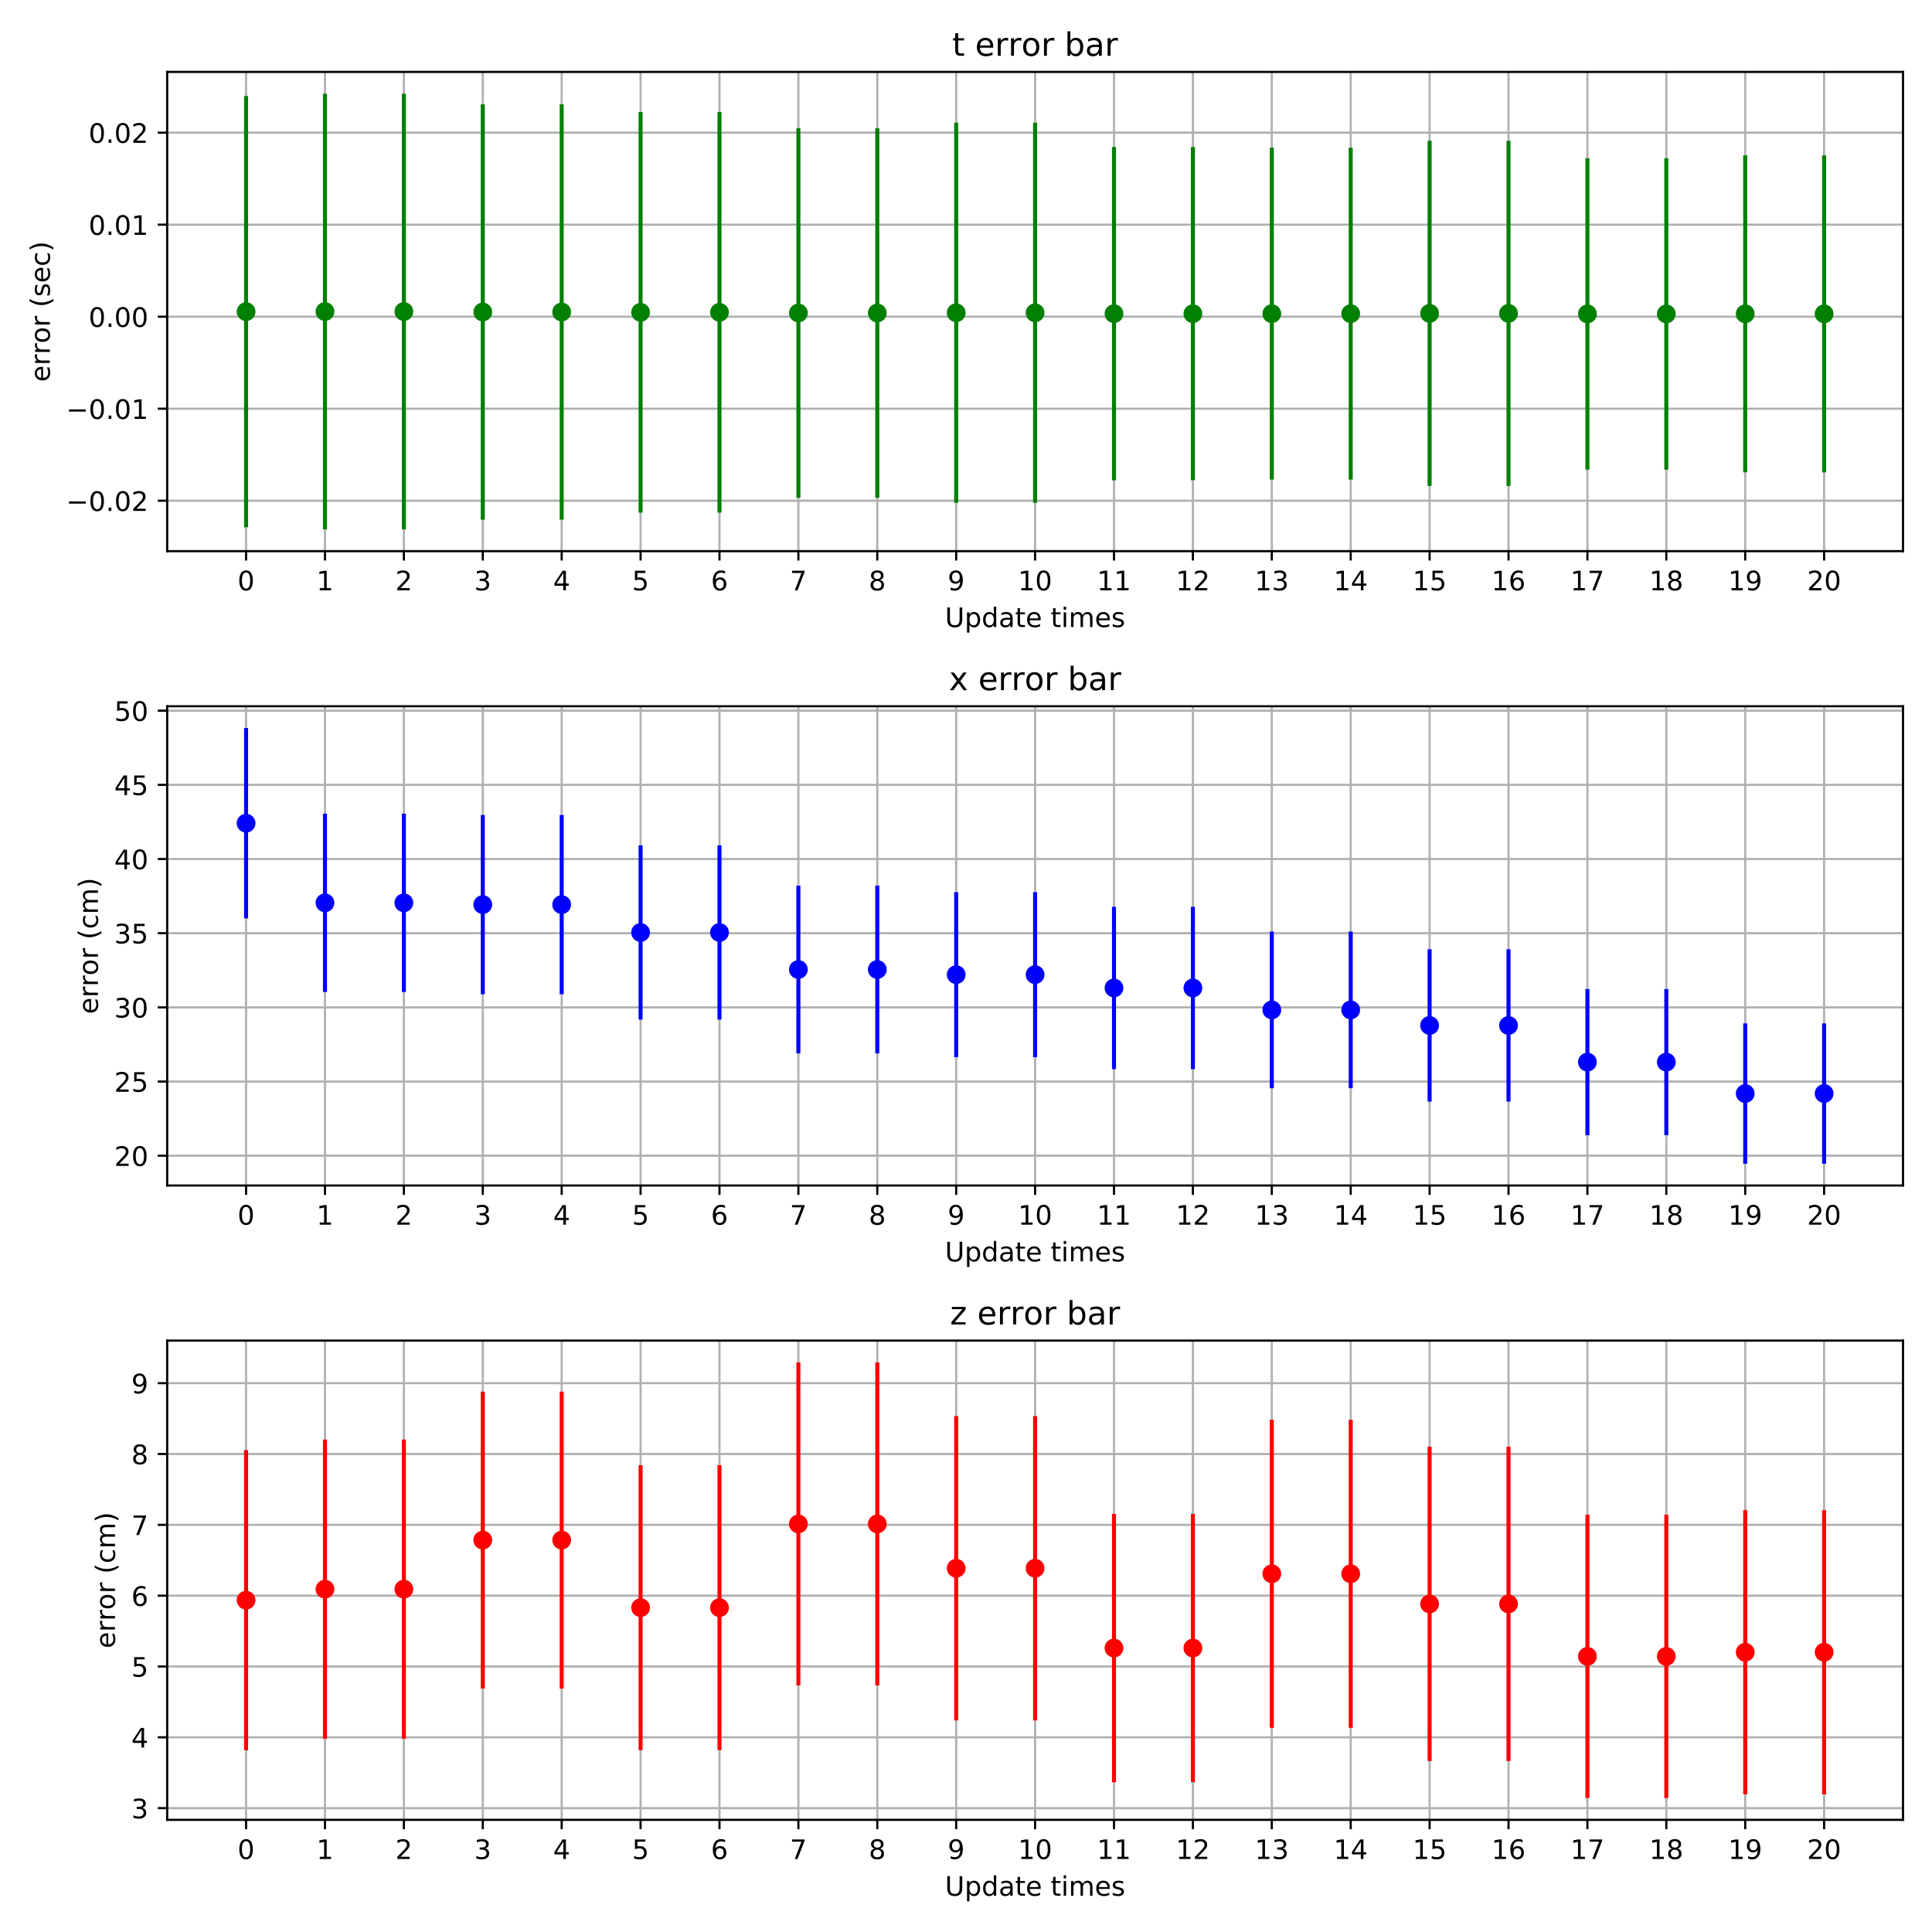 <?xml version="1.0" encoding="utf-8" standalone="no"?>
<!DOCTYPE svg PUBLIC "-//W3C//DTD SVG 1.1//EN"
  "http://www.w3.org/Graphics/SVG/1.1/DTD/svg11.dtd">
<!-- Created with matplotlib (https://matplotlib.org/) -->
<svg height="720pt" version="1.1" viewBox="0 0 720 720" width="720pt" xmlns="http://www.w3.org/2000/svg" xmlns:xlink="http://www.w3.org/1999/xlink">
 <defs>
  <style type="text/css">
*{stroke-linecap:butt;stroke-linejoin:round;}
  </style>
 </defs>
 <g id="figure_1">
  <g id="patch_1">
   <path d="M 0 720 
L 720 720 
L 720 0 
L 0 0 
z
" style="fill:#ffffff;"/>
  </g>
  <g id="axes_1">
   <g id="patch_2">
    <path d="M 62.3 205.4 
L 709.2 205.4 
L 709.2 26.8 
L 62.3 26.8 
z
" style="fill:#ffffff;"/>
   </g>
   <g id="matplotlib.axis_1">
    <g id="xtick_1">
     <g id="line2d_1">
      <path clip-path="url(#p77ed8b0b3a)" d="M 91.705 205.4 
L 91.705 26.8 
" style="fill:none;stroke:#b0b0b0;stroke-linecap:square;stroke-width:0.8;"/>
     </g>
     <g id="line2d_2">
      <defs>
       <path d="M 0 0 
L 0 3.5 
" id="m5a22257df4" style="stroke:#000000;stroke-width:0.8;"/>
      </defs>
      <g>
       <use style="stroke:#000000;stroke-width:0.8;" x="91.705" xlink:href="#m5a22257df4" y="205.4"/>
      </g>
     </g>
     <g id="text_1">
      <!-- 0 -->
      <defs>
       <path d="M 31.781 66.406 
Q 24.172 66.406 20.328 58.906 
Q 16.5 51.422 16.5 36.375 
Q 16.5 21.391 20.328 13.891 
Q 24.172 6.391 31.781 6.391 
Q 39.453 6.391 43.281 13.891 
Q 47.125 21.391 47.125 36.375 
Q 47.125 51.422 43.281 58.906 
Q 39.453 66.406 31.781 66.406 
z
M 31.781 74.219 
Q 44.047 74.219 50.516 64.516 
Q 56.984 54.828 56.984 36.375 
Q 56.984 17.969 50.516 8.266 
Q 44.047 -1.422 31.781 -1.422 
Q 19.531 -1.422 13.062 8.266 
Q 6.594 17.969 6.594 36.375 
Q 6.594 54.828 13.062 64.516 
Q 19.531 74.219 31.781 74.219 
z
" id="DejaVuSans-48"/>
      </defs>
      <g transform="translate(88.523 219.998)scale(0.1 -0.1)">
       <use xlink:href="#DejaVuSans-48"/>
      </g>
     </g>
    </g>
    <g id="xtick_2">
     <g id="line2d_3">
      <path clip-path="url(#p77ed8b0b3a)" d="M 121.109 205.4 
L 121.109 26.8 
" style="fill:none;stroke:#b0b0b0;stroke-linecap:square;stroke-width:0.8;"/>
     </g>
     <g id="line2d_4">
      <g>
       <use style="stroke:#000000;stroke-width:0.8;" x="121.109" xlink:href="#m5a22257df4" y="205.4"/>
      </g>
     </g>
     <g id="text_2">
      <!-- 1 -->
      <defs>
       <path d="M 12.406 8.297 
L 28.516 8.297 
L 28.516 63.922 
L 10.984 60.406 
L 10.984 69.391 
L 28.422 72.906 
L 38.281 72.906 
L 38.281 8.297 
L 54.391 8.297 
L 54.391 0 
L 12.406 0 
z
" id="DejaVuSans-49"/>
      </defs>
      <g transform="translate(117.928 219.998)scale(0.1 -0.1)">
       <use xlink:href="#DejaVuSans-49"/>
      </g>
     </g>
    </g>
    <g id="xtick_3">
     <g id="line2d_5">
      <path clip-path="url(#p77ed8b0b3a)" d="M 150.514 205.4 
L 150.514 26.8 
" style="fill:none;stroke:#b0b0b0;stroke-linecap:square;stroke-width:0.8;"/>
     </g>
     <g id="line2d_6">
      <g>
       <use style="stroke:#000000;stroke-width:0.8;" x="150.514" xlink:href="#m5a22257df4" y="205.4"/>
      </g>
     </g>
     <g id="text_3">
      <!-- 2 -->
      <defs>
       <path d="M 19.188 8.297 
L 53.609 8.297 
L 53.609 0 
L 7.328 0 
L 7.328 8.297 
Q 12.938 14.109 22.625 23.891 
Q 32.328 33.688 34.812 36.531 
Q 39.547 41.844 41.422 45.531 
Q 43.312 49.219 43.312 52.781 
Q 43.312 58.594 39.234 62.25 
Q 35.156 65.922 28.609 65.922 
Q 23.969 65.922 18.812 64.312 
Q 13.672 62.703 7.812 59.422 
L 7.812 69.391 
Q 13.766 71.781 18.938 73 
Q 24.125 74.219 28.422 74.219 
Q 39.75 74.219 46.484 68.547 
Q 53.219 62.891 53.219 53.422 
Q 53.219 48.922 51.531 44.891 
Q 49.859 40.875 45.406 35.406 
Q 44.188 33.984 37.641 27.219 
Q 31.109 20.453 19.188 8.297 
z
" id="DejaVuSans-50"/>
      </defs>
      <g transform="translate(147.332 219.998)scale(0.1 -0.1)">
       <use xlink:href="#DejaVuSans-50"/>
      </g>
     </g>
    </g>
    <g id="xtick_4">
     <g id="line2d_7">
      <path clip-path="url(#p77ed8b0b3a)" d="M 179.918 205.4 
L 179.918 26.8 
" style="fill:none;stroke:#b0b0b0;stroke-linecap:square;stroke-width:0.8;"/>
     </g>
     <g id="line2d_8">
      <g>
       <use style="stroke:#000000;stroke-width:0.8;" x="179.918" xlink:href="#m5a22257df4" y="205.4"/>
      </g>
     </g>
     <g id="text_4">
      <!-- 3 -->
      <defs>
       <path d="M 40.578 39.312 
Q 47.656 37.797 51.625 33 
Q 55.609 28.219 55.609 21.188 
Q 55.609 10.406 48.188 4.484 
Q 40.766 -1.422 27.094 -1.422 
Q 22.516 -1.422 17.656 -0.516 
Q 12.797 0.391 7.625 2.203 
L 7.625 11.719 
Q 11.719 9.328 16.594 8.109 
Q 21.484 6.891 26.812 6.891 
Q 36.078 6.891 40.938 10.547 
Q 45.797 14.203 45.797 21.188 
Q 45.797 27.641 41.281 31.266 
Q 36.766 34.906 28.719 34.906 
L 20.219 34.906 
L 20.219 43.016 
L 29.109 43.016 
Q 36.375 43.016 40.234 45.922 
Q 44.094 48.828 44.094 54.297 
Q 44.094 59.906 40.109 62.906 
Q 36.141 65.922 28.719 65.922 
Q 24.656 65.922 20.016 65.031 
Q 15.375 64.156 9.812 62.312 
L 9.812 71.094 
Q 15.438 72.656 20.344 73.438 
Q 25.25 74.219 29.594 74.219 
Q 40.828 74.219 47.359 69.109 
Q 53.906 64.016 53.906 55.328 
Q 53.906 49.266 50.438 45.094 
Q 46.969 40.922 40.578 39.312 
z
" id="DejaVuSans-51"/>
      </defs>
      <g transform="translate(176.737 219.998)scale(0.1 -0.1)">
       <use xlink:href="#DejaVuSans-51"/>
      </g>
     </g>
    </g>
    <g id="xtick_5">
     <g id="line2d_9">
      <path clip-path="url(#p77ed8b0b3a)" d="M 209.323 205.4 
L 209.323 26.8 
" style="fill:none;stroke:#b0b0b0;stroke-linecap:square;stroke-width:0.8;"/>
     </g>
     <g id="line2d_10">
      <g>
       <use style="stroke:#000000;stroke-width:0.8;" x="209.323" xlink:href="#m5a22257df4" y="205.4"/>
      </g>
     </g>
     <g id="text_5">
      <!-- 4 -->
      <defs>
       <path d="M 37.797 64.312 
L 12.891 25.391 
L 37.797 25.391 
z
M 35.203 72.906 
L 47.609 72.906 
L 47.609 25.391 
L 58.016 25.391 
L 58.016 17.188 
L 47.609 17.188 
L 47.609 0 
L 37.797 0 
L 37.797 17.188 
L 4.891 17.188 
L 4.891 26.703 
z
" id="DejaVuSans-52"/>
      </defs>
      <g transform="translate(206.141 219.998)scale(0.1 -0.1)">
       <use xlink:href="#DejaVuSans-52"/>
      </g>
     </g>
    </g>
    <g id="xtick_6">
     <g id="line2d_11">
      <path clip-path="url(#p77ed8b0b3a)" d="M 238.727 205.4 
L 238.727 26.8 
" style="fill:none;stroke:#b0b0b0;stroke-linecap:square;stroke-width:0.8;"/>
     </g>
     <g id="line2d_12">
      <g>
       <use style="stroke:#000000;stroke-width:0.8;" x="238.727" xlink:href="#m5a22257df4" y="205.4"/>
      </g>
     </g>
     <g id="text_6">
      <!-- 5 -->
      <defs>
       <path d="M 10.797 72.906 
L 49.516 72.906 
L 49.516 64.594 
L 19.828 64.594 
L 19.828 46.734 
Q 21.969 47.469 24.109 47.828 
Q 26.266 48.188 28.422 48.188 
Q 40.625 48.188 47.75 41.5 
Q 54.891 34.812 54.891 23.391 
Q 54.891 11.625 47.562 5.094 
Q 40.234 -1.422 26.906 -1.422 
Q 22.312 -1.422 17.547 -0.641 
Q 12.797 0.141 7.719 1.703 
L 7.719 11.625 
Q 12.109 9.234 16.797 8.062 
Q 21.484 6.891 26.703 6.891 
Q 35.156 6.891 40.078 11.328 
Q 45.016 15.766 45.016 23.391 
Q 45.016 31 40.078 35.438 
Q 35.156 39.891 26.703 39.891 
Q 22.75 39.891 18.812 39.016 
Q 14.891 38.141 10.797 36.281 
z
" id="DejaVuSans-53"/>
      </defs>
      <g transform="translate(235.546 219.998)scale(0.1 -0.1)">
       <use xlink:href="#DejaVuSans-53"/>
      </g>
     </g>
    </g>
    <g id="xtick_7">
     <g id="line2d_13">
      <path clip-path="url(#p77ed8b0b3a)" d="M 268.132 205.4 
L 268.132 26.8 
" style="fill:none;stroke:#b0b0b0;stroke-linecap:square;stroke-width:0.8;"/>
     </g>
     <g id="line2d_14">
      <g>
       <use style="stroke:#000000;stroke-width:0.8;" x="268.132" xlink:href="#m5a22257df4" y="205.4"/>
      </g>
     </g>
     <g id="text_7">
      <!-- 6 -->
      <defs>
       <path d="M 33.016 40.375 
Q 26.375 40.375 22.484 35.828 
Q 18.609 31.297 18.609 23.391 
Q 18.609 15.531 22.484 10.953 
Q 26.375 6.391 33.016 6.391 
Q 39.656 6.391 43.531 10.953 
Q 47.406 15.531 47.406 23.391 
Q 47.406 31.297 43.531 35.828 
Q 39.656 40.375 33.016 40.375 
z
M 52.594 71.297 
L 52.594 62.312 
Q 48.875 64.062 45.094 64.984 
Q 41.312 65.922 37.594 65.922 
Q 27.828 65.922 22.672 59.328 
Q 17.531 52.734 16.797 39.406 
Q 19.672 43.656 24.016 45.922 
Q 28.375 48.188 33.594 48.188 
Q 44.578 48.188 50.953 41.516 
Q 57.328 34.859 57.328 23.391 
Q 57.328 12.156 50.688 5.359 
Q 44.047 -1.422 33.016 -1.422 
Q 20.359 -1.422 13.672 8.266 
Q 6.984 17.969 6.984 36.375 
Q 6.984 53.656 15.188 63.938 
Q 23.391 74.219 37.203 74.219 
Q 40.922 74.219 44.703 73.484 
Q 48.484 72.75 52.594 71.297 
z
" id="DejaVuSans-54"/>
      </defs>
      <g transform="translate(264.951 219.998)scale(0.1 -0.1)">
       <use xlink:href="#DejaVuSans-54"/>
      </g>
     </g>
    </g>
    <g id="xtick_8">
     <g id="line2d_15">
      <path clip-path="url(#p77ed8b0b3a)" d="M 297.536 205.4 
L 297.536 26.8 
" style="fill:none;stroke:#b0b0b0;stroke-linecap:square;stroke-width:0.8;"/>
     </g>
     <g id="line2d_16">
      <g>
       <use style="stroke:#000000;stroke-width:0.8;" x="297.536" xlink:href="#m5a22257df4" y="205.4"/>
      </g>
     </g>
     <g id="text_8">
      <!-- 7 -->
      <defs>
       <path d="M 8.203 72.906 
L 55.078 72.906 
L 55.078 68.703 
L 28.609 0 
L 18.312 0 
L 43.219 64.594 
L 8.203 64.594 
z
" id="DejaVuSans-55"/>
      </defs>
      <g transform="translate(294.355 219.998)scale(0.1 -0.1)">
       <use xlink:href="#DejaVuSans-55"/>
      </g>
     </g>
    </g>
    <g id="xtick_9">
     <g id="line2d_17">
      <path clip-path="url(#p77ed8b0b3a)" d="M 326.941 205.4 
L 326.941 26.8 
" style="fill:none;stroke:#b0b0b0;stroke-linecap:square;stroke-width:0.8;"/>
     </g>
     <g id="line2d_18">
      <g>
       <use style="stroke:#000000;stroke-width:0.8;" x="326.941" xlink:href="#m5a22257df4" y="205.4"/>
      </g>
     </g>
     <g id="text_9">
      <!-- 8 -->
      <defs>
       <path d="M 31.781 34.625 
Q 24.75 34.625 20.719 30.859 
Q 16.703 27.094 16.703 20.516 
Q 16.703 13.922 20.719 10.156 
Q 24.75 6.391 31.781 6.391 
Q 38.812 6.391 42.859 10.172 
Q 46.922 13.969 46.922 20.516 
Q 46.922 27.094 42.891 30.859 
Q 38.875 34.625 31.781 34.625 
z
M 21.922 38.812 
Q 15.578 40.375 12.031 44.719 
Q 8.5 49.078 8.5 55.328 
Q 8.5 64.062 14.719 69.141 
Q 20.953 74.219 31.781 74.219 
Q 42.672 74.219 48.875 69.141 
Q 55.078 64.062 55.078 55.328 
Q 55.078 49.078 51.531 44.719 
Q 48 40.375 41.703 38.812 
Q 48.828 37.156 52.797 32.312 
Q 56.781 27.484 56.781 20.516 
Q 56.781 9.906 50.312 4.234 
Q 43.844 -1.422 31.781 -1.422 
Q 19.734 -1.422 13.25 4.234 
Q 6.781 9.906 6.781 20.516 
Q 6.781 27.484 10.781 32.312 
Q 14.797 37.156 21.922 38.812 
z
M 18.312 54.391 
Q 18.312 48.734 21.844 45.562 
Q 25.391 42.391 31.781 42.391 
Q 38.141 42.391 41.719 45.562 
Q 45.312 48.734 45.312 54.391 
Q 45.312 60.062 41.719 63.234 
Q 38.141 66.406 31.781 66.406 
Q 25.391 66.406 21.844 63.234 
Q 18.312 60.062 18.312 54.391 
z
" id="DejaVuSans-56"/>
      </defs>
      <g transform="translate(323.76 219.998)scale(0.1 -0.1)">
       <use xlink:href="#DejaVuSans-56"/>
      </g>
     </g>
    </g>
    <g id="xtick_10">
     <g id="line2d_19">
      <path clip-path="url(#p77ed8b0b3a)" d="M 356.345 205.4 
L 356.345 26.8 
" style="fill:none;stroke:#b0b0b0;stroke-linecap:square;stroke-width:0.8;"/>
     </g>
     <g id="line2d_20">
      <g>
       <use style="stroke:#000000;stroke-width:0.8;" x="356.345" xlink:href="#m5a22257df4" y="205.4"/>
      </g>
     </g>
     <g id="text_10">
      <!-- 9 -->
      <defs>
       <path d="M 10.984 1.516 
L 10.984 10.5 
Q 14.703 8.734 18.5 7.812 
Q 22.312 6.891 25.984 6.891 
Q 35.75 6.891 40.891 13.453 
Q 46.047 20.016 46.781 33.406 
Q 43.953 29.203 39.594 26.953 
Q 35.25 24.703 29.984 24.703 
Q 19.047 24.703 12.672 31.312 
Q 6.297 37.938 6.297 49.422 
Q 6.297 60.641 12.938 67.422 
Q 19.578 74.219 30.609 74.219 
Q 43.266 74.219 49.922 64.516 
Q 56.594 54.828 56.594 36.375 
Q 56.594 19.141 48.406 8.859 
Q 40.234 -1.422 26.422 -1.422 
Q 22.703 -1.422 18.891 -0.688 
Q 15.094 0.047 10.984 1.516 
z
M 30.609 32.422 
Q 37.25 32.422 41.125 36.953 
Q 45.016 41.5 45.016 49.422 
Q 45.016 57.281 41.125 61.844 
Q 37.25 66.406 30.609 66.406 
Q 23.969 66.406 20.094 61.844 
Q 16.219 57.281 16.219 49.422 
Q 16.219 41.5 20.094 36.953 
Q 23.969 32.422 30.609 32.422 
z
" id="DejaVuSans-57"/>
      </defs>
      <g transform="translate(353.164 219.998)scale(0.1 -0.1)">
       <use xlink:href="#DejaVuSans-57"/>
      </g>
     </g>
    </g>
    <g id="xtick_11">
     <g id="line2d_21">
      <path clip-path="url(#p77ed8b0b3a)" d="M 385.75 205.4 
L 385.75 26.8 
" style="fill:none;stroke:#b0b0b0;stroke-linecap:square;stroke-width:0.8;"/>
     </g>
     <g id="line2d_22">
      <g>
       <use style="stroke:#000000;stroke-width:0.8;" x="385.75" xlink:href="#m5a22257df4" y="205.4"/>
      </g>
     </g>
     <g id="text_11">
      <!-- 10 -->
      <g transform="translate(379.387 219.998)scale(0.1 -0.1)">
       <use xlink:href="#DejaVuSans-49"/>
       <use x="63.623" xlink:href="#DejaVuSans-48"/>
      </g>
     </g>
    </g>
    <g id="xtick_12">
     <g id="line2d_23">
      <path clip-path="url(#p77ed8b0b3a)" d="M 415.155 205.4 
L 415.155 26.8 
" style="fill:none;stroke:#b0b0b0;stroke-linecap:square;stroke-width:0.8;"/>
     </g>
     <g id="line2d_24">
      <g>
       <use style="stroke:#000000;stroke-width:0.8;" x="415.155" xlink:href="#m5a22257df4" y="205.4"/>
      </g>
     </g>
     <g id="text_12">
      <!-- 11 -->
      <g transform="translate(408.792 219.998)scale(0.1 -0.1)">
       <use xlink:href="#DejaVuSans-49"/>
       <use x="63.623" xlink:href="#DejaVuSans-49"/>
      </g>
     </g>
    </g>
    <g id="xtick_13">
     <g id="line2d_25">
      <path clip-path="url(#p77ed8b0b3a)" d="M 444.559 205.4 
L 444.559 26.8 
" style="fill:none;stroke:#b0b0b0;stroke-linecap:square;stroke-width:0.8;"/>
     </g>
     <g id="line2d_26">
      <g>
       <use style="stroke:#000000;stroke-width:0.8;" x="444.559" xlink:href="#m5a22257df4" y="205.4"/>
      </g>
     </g>
     <g id="text_13">
      <!-- 12 -->
      <g transform="translate(438.197 219.998)scale(0.1 -0.1)">
       <use xlink:href="#DejaVuSans-49"/>
       <use x="63.623" xlink:href="#DejaVuSans-50"/>
      </g>
     </g>
    </g>
    <g id="xtick_14">
     <g id="line2d_27">
      <path clip-path="url(#p77ed8b0b3a)" d="M 473.964 205.4 
L 473.964 26.8 
" style="fill:none;stroke:#b0b0b0;stroke-linecap:square;stroke-width:0.8;"/>
     </g>
     <g id="line2d_28">
      <g>
       <use style="stroke:#000000;stroke-width:0.8;" x="473.964" xlink:href="#m5a22257df4" y="205.4"/>
      </g>
     </g>
     <g id="text_14">
      <!-- 13 -->
      <g transform="translate(467.601 219.998)scale(0.1 -0.1)">
       <use xlink:href="#DejaVuSans-49"/>
       <use x="63.623" xlink:href="#DejaVuSans-51"/>
      </g>
     </g>
    </g>
    <g id="xtick_15">
     <g id="line2d_29">
      <path clip-path="url(#p77ed8b0b3a)" d="M 503.368 205.4 
L 503.368 26.8 
" style="fill:none;stroke:#b0b0b0;stroke-linecap:square;stroke-width:0.8;"/>
     </g>
     <g id="line2d_30">
      <g>
       <use style="stroke:#000000;stroke-width:0.8;" x="503.368" xlink:href="#m5a22257df4" y="205.4"/>
      </g>
     </g>
     <g id="text_15">
      <!-- 14 -->
      <g transform="translate(497.006 219.998)scale(0.1 -0.1)">
       <use xlink:href="#DejaVuSans-49"/>
       <use x="63.623" xlink:href="#DejaVuSans-52"/>
      </g>
     </g>
    </g>
    <g id="xtick_16">
     <g id="line2d_31">
      <path clip-path="url(#p77ed8b0b3a)" d="M 532.773 205.4 
L 532.773 26.8 
" style="fill:none;stroke:#b0b0b0;stroke-linecap:square;stroke-width:0.8;"/>
     </g>
     <g id="line2d_32">
      <g>
       <use style="stroke:#000000;stroke-width:0.8;" x="532.773" xlink:href="#m5a22257df4" y="205.4"/>
      </g>
     </g>
     <g id="text_16">
      <!-- 15 -->
      <g transform="translate(526.41 219.998)scale(0.1 -0.1)">
       <use xlink:href="#DejaVuSans-49"/>
       <use x="63.623" xlink:href="#DejaVuSans-53"/>
      </g>
     </g>
    </g>
    <g id="xtick_17">
     <g id="line2d_33">
      <path clip-path="url(#p77ed8b0b3a)" d="M 562.177 205.4 
L 562.177 26.8 
" style="fill:none;stroke:#b0b0b0;stroke-linecap:square;stroke-width:0.8;"/>
     </g>
     <g id="line2d_34">
      <g>
       <use style="stroke:#000000;stroke-width:0.8;" x="562.177" xlink:href="#m5a22257df4" y="205.4"/>
      </g>
     </g>
     <g id="text_17">
      <!-- 16 -->
      <g transform="translate(555.815 219.998)scale(0.1 -0.1)">
       <use xlink:href="#DejaVuSans-49"/>
       <use x="63.623" xlink:href="#DejaVuSans-54"/>
      </g>
     </g>
    </g>
    <g id="xtick_18">
     <g id="line2d_35">
      <path clip-path="url(#p77ed8b0b3a)" d="M 591.582 205.4 
L 591.582 26.8 
" style="fill:none;stroke:#b0b0b0;stroke-linecap:square;stroke-width:0.8;"/>
     </g>
     <g id="line2d_36">
      <g>
       <use style="stroke:#000000;stroke-width:0.8;" x="591.582" xlink:href="#m5a22257df4" y="205.4"/>
      </g>
     </g>
     <g id="text_18">
      <!-- 17 -->
      <g transform="translate(585.219 219.998)scale(0.1 -0.1)">
       <use xlink:href="#DejaVuSans-49"/>
       <use x="63.623" xlink:href="#DejaVuSans-55"/>
      </g>
     </g>
    </g>
    <g id="xtick_19">
     <g id="line2d_37">
      <path clip-path="url(#p77ed8b0b3a)" d="M 620.986 205.4 
L 620.986 26.8 
" style="fill:none;stroke:#b0b0b0;stroke-linecap:square;stroke-width:0.8;"/>
     </g>
     <g id="line2d_38">
      <g>
       <use style="stroke:#000000;stroke-width:0.8;" x="620.986" xlink:href="#m5a22257df4" y="205.4"/>
      </g>
     </g>
     <g id="text_19">
      <!-- 18 -->
      <g transform="translate(614.624 219.998)scale(0.1 -0.1)">
       <use xlink:href="#DejaVuSans-49"/>
       <use x="63.623" xlink:href="#DejaVuSans-56"/>
      </g>
     </g>
    </g>
    <g id="xtick_20">
     <g id="line2d_39">
      <path clip-path="url(#p77ed8b0b3a)" d="M 650.391 205.4 
L 650.391 26.8 
" style="fill:none;stroke:#b0b0b0;stroke-linecap:square;stroke-width:0.8;"/>
     </g>
     <g id="line2d_40">
      <g>
       <use style="stroke:#000000;stroke-width:0.8;" x="650.391" xlink:href="#m5a22257df4" y="205.4"/>
      </g>
     </g>
     <g id="text_20">
      <!-- 19 -->
      <g transform="translate(644.028 219.998)scale(0.1 -0.1)">
       <use xlink:href="#DejaVuSans-49"/>
       <use x="63.623" xlink:href="#DejaVuSans-57"/>
      </g>
     </g>
    </g>
    <g id="xtick_21">
     <g id="line2d_41">
      <path clip-path="url(#p77ed8b0b3a)" d="M 679.795 205.4 
L 679.795 26.8 
" style="fill:none;stroke:#b0b0b0;stroke-linecap:square;stroke-width:0.8;"/>
     </g>
     <g id="line2d_42">
      <g>
       <use style="stroke:#000000;stroke-width:0.8;" x="679.795" xlink:href="#m5a22257df4" y="205.4"/>
      </g>
     </g>
     <g id="text_21">
      <!-- 20 -->
      <g transform="translate(673.433 219.998)scale(0.1 -0.1)">
       <use xlink:href="#DejaVuSans-50"/>
       <use x="63.623" xlink:href="#DejaVuSans-48"/>
      </g>
     </g>
    </g>
    <g id="text_22">
     <!-- Update times -->
     <defs>
      <path d="M 8.688 72.906 
L 18.609 72.906 
L 18.609 28.609 
Q 18.609 16.891 22.844 11.734 
Q 27.094 6.594 36.625 6.594 
Q 46.094 6.594 50.344 11.734 
Q 54.594 16.891 54.594 28.609 
L 54.594 72.906 
L 64.5 72.906 
L 64.5 27.391 
Q 64.5 13.141 57.438 5.859 
Q 50.391 -1.422 36.625 -1.422 
Q 22.797 -1.422 15.734 5.859 
Q 8.688 13.141 8.688 27.391 
z
" id="DejaVuSans-85"/>
      <path d="M 18.109 8.203 
L 18.109 -20.797 
L 9.078 -20.797 
L 9.078 54.688 
L 18.109 54.688 
L 18.109 46.391 
Q 20.953 51.266 25.266 53.625 
Q 29.594 56 35.594 56 
Q 45.562 56 51.781 48.094 
Q 58.016 40.188 58.016 27.297 
Q 58.016 14.406 51.781 6.484 
Q 45.562 -1.422 35.594 -1.422 
Q 29.594 -1.422 25.266 0.953 
Q 20.953 3.328 18.109 8.203 
z
M 48.688 27.297 
Q 48.688 37.203 44.609 42.844 
Q 40.531 48.484 33.406 48.484 
Q 26.266 48.484 22.188 42.844 
Q 18.109 37.203 18.109 27.297 
Q 18.109 17.391 22.188 11.75 
Q 26.266 6.109 33.406 6.109 
Q 40.531 6.109 44.609 11.75 
Q 48.688 17.391 48.688 27.297 
z
" id="DejaVuSans-112"/>
      <path d="M 45.406 46.391 
L 45.406 75.984 
L 54.391 75.984 
L 54.391 0 
L 45.406 0 
L 45.406 8.203 
Q 42.578 3.328 38.25 0.953 
Q 33.938 -1.422 27.875 -1.422 
Q 17.969 -1.422 11.734 6.484 
Q 5.516 14.406 5.516 27.297 
Q 5.516 40.188 11.734 48.094 
Q 17.969 56 27.875 56 
Q 33.938 56 38.25 53.625 
Q 42.578 51.266 45.406 46.391 
z
M 14.797 27.297 
Q 14.797 17.391 18.875 11.75 
Q 22.953 6.109 30.078 6.109 
Q 37.203 6.109 41.297 11.75 
Q 45.406 17.391 45.406 27.297 
Q 45.406 37.203 41.297 42.844 
Q 37.203 48.484 30.078 48.484 
Q 22.953 48.484 18.875 42.844 
Q 14.797 37.203 14.797 27.297 
z
" id="DejaVuSans-100"/>
      <path d="M 34.281 27.484 
Q 23.391 27.484 19.188 25 
Q 14.984 22.516 14.984 16.5 
Q 14.984 11.719 18.141 8.906 
Q 21.297 6.109 26.703 6.109 
Q 34.188 6.109 38.703 11.406 
Q 43.219 16.703 43.219 25.484 
L 43.219 27.484 
z
M 52.203 31.203 
L 52.203 0 
L 43.219 0 
L 43.219 8.297 
Q 40.141 3.328 35.547 0.953 
Q 30.953 -1.422 24.312 -1.422 
Q 15.922 -1.422 10.953 3.297 
Q 6 8.016 6 15.922 
Q 6 25.141 12.172 29.828 
Q 18.359 34.516 30.609 34.516 
L 43.219 34.516 
L 43.219 35.406 
Q 43.219 41.609 39.141 45 
Q 35.062 48.391 27.688 48.391 
Q 23 48.391 18.547 47.266 
Q 14.109 46.141 10.016 43.891 
L 10.016 52.203 
Q 14.938 54.109 19.578 55.047 
Q 24.219 56 28.609 56 
Q 40.484 56 46.344 49.844 
Q 52.203 43.703 52.203 31.203 
z
" id="DejaVuSans-97"/>
      <path d="M 18.312 70.219 
L 18.312 54.688 
L 36.812 54.688 
L 36.812 47.703 
L 18.312 47.703 
L 18.312 18.016 
Q 18.312 11.328 20.141 9.422 
Q 21.969 7.516 27.594 7.516 
L 36.812 7.516 
L 36.812 0 
L 27.594 0 
Q 17.188 0 13.234 3.875 
Q 9.281 7.766 9.281 18.016 
L 9.281 47.703 
L 2.688 47.703 
L 2.688 54.688 
L 9.281 54.688 
L 9.281 70.219 
z
" id="DejaVuSans-116"/>
      <path d="M 56.203 29.594 
L 56.203 25.203 
L 14.891 25.203 
Q 15.484 15.922 20.484 11.062 
Q 25.484 6.203 34.422 6.203 
Q 39.594 6.203 44.453 7.469 
Q 49.312 8.734 54.109 11.281 
L 54.109 2.781 
Q 49.266 0.734 44.188 -0.344 
Q 39.109 -1.422 33.891 -1.422 
Q 20.797 -1.422 13.156 6.188 
Q 5.516 13.812 5.516 26.812 
Q 5.516 40.234 12.766 48.109 
Q 20.016 56 32.328 56 
Q 43.359 56 49.781 48.891 
Q 56.203 41.797 56.203 29.594 
z
M 47.219 32.234 
Q 47.125 39.594 43.094 43.984 
Q 39.062 48.391 32.422 48.391 
Q 24.906 48.391 20.391 44.141 
Q 15.875 39.891 15.188 32.172 
z
" id="DejaVuSans-101"/>
      <path id="DejaVuSans-32"/>
      <path d="M 9.422 54.688 
L 18.406 54.688 
L 18.406 0 
L 9.422 0 
z
M 9.422 75.984 
L 18.406 75.984 
L 18.406 64.594 
L 9.422 64.594 
z
" id="DejaVuSans-105"/>
      <path d="M 52 44.188 
Q 55.375 50.25 60.062 53.125 
Q 64.75 56 71.094 56 
Q 79.641 56 84.281 50.016 
Q 88.922 44.047 88.922 33.016 
L 88.922 0 
L 79.891 0 
L 79.891 32.719 
Q 79.891 40.578 77.094 44.375 
Q 74.312 48.188 68.609 48.188 
Q 61.625 48.188 57.562 43.547 
Q 53.516 38.922 53.516 30.906 
L 53.516 0 
L 44.484 0 
L 44.484 32.719 
Q 44.484 40.625 41.703 44.406 
Q 38.922 48.188 33.109 48.188 
Q 26.219 48.188 22.156 43.531 
Q 18.109 38.875 18.109 30.906 
L 18.109 0 
L 9.078 0 
L 9.078 54.688 
L 18.109 54.688 
L 18.109 46.188 
Q 21.188 51.219 25.484 53.609 
Q 29.781 56 35.688 56 
Q 41.656 56 45.828 52.969 
Q 50 49.953 52 44.188 
z
" id="DejaVuSans-109"/>
      <path d="M 44.281 53.078 
L 44.281 44.578 
Q 40.484 46.531 36.375 47.5 
Q 32.281 48.484 27.875 48.484 
Q 21.188 48.484 17.844 46.438 
Q 14.5 44.391 14.5 40.281 
Q 14.5 37.156 16.891 35.375 
Q 19.281 33.594 26.516 31.984 
L 29.594 31.297 
Q 39.156 29.25 43.188 25.516 
Q 47.219 21.781 47.219 15.094 
Q 47.219 7.469 41.188 3.016 
Q 35.156 -1.422 24.609 -1.422 
Q 20.219 -1.422 15.453 -0.562 
Q 10.688 0.297 5.422 2 
L 5.422 11.281 
Q 10.406 8.688 15.234 7.391 
Q 20.062 6.109 24.812 6.109 
Q 31.156 6.109 34.562 8.281 
Q 37.984 10.453 37.984 14.406 
Q 37.984 18.062 35.516 20.016 
Q 33.062 21.969 24.703 23.781 
L 21.578 24.516 
Q 13.234 26.266 9.516 29.906 
Q 5.812 33.547 5.812 39.891 
Q 5.812 47.609 11.281 51.797 
Q 16.75 56 26.812 56 
Q 31.781 56 36.172 55.266 
Q 40.578 54.547 44.281 53.078 
z
" id="DejaVuSans-115"/>
     </defs>
     <g transform="translate(352.152 233.677)scale(0.1 -0.1)">
      <use xlink:href="#DejaVuSans-85"/>
      <use x="73.193" xlink:href="#DejaVuSans-112"/>
      <use x="136.67" xlink:href="#DejaVuSans-100"/>
      <use x="200.146" xlink:href="#DejaVuSans-97"/>
      <use x="261.426" xlink:href="#DejaVuSans-116"/>
      <use x="300.635" xlink:href="#DejaVuSans-101"/>
      <use x="362.158" xlink:href="#DejaVuSans-32"/>
      <use x="393.945" xlink:href="#DejaVuSans-116"/>
      <use x="433.154" xlink:href="#DejaVuSans-105"/>
      <use x="460.938" xlink:href="#DejaVuSans-109"/>
      <use x="558.35" xlink:href="#DejaVuSans-101"/>
      <use x="619.873" xlink:href="#DejaVuSans-115"/>
     </g>
    </g>
   </g>
   <g id="matplotlib.axis_2">
    <g id="ytick_1">
     <g id="line2d_43">
      <path clip-path="url(#p77ed8b0b3a)" d="M 62.3 186.611 
L 709.2 186.611 
" style="fill:none;stroke:#b0b0b0;stroke-linecap:square;stroke-width:0.8;"/>
     </g>
     <g id="line2d_44">
      <defs>
       <path d="M 0 0 
L -3.5 0 
" id="m2c3c53d03a" style="stroke:#000000;stroke-width:0.8;"/>
      </defs>
      <g>
       <use style="stroke:#000000;stroke-width:0.8;" x="62.3" xlink:href="#m2c3c53d03a" y="186.611"/>
      </g>
     </g>
     <g id="text_23">
      <!-- −0.02 -->
      <defs>
       <path d="M 10.594 35.5 
L 73.188 35.5 
L 73.188 27.203 
L 10.594 27.203 
z
" id="DejaVuSans-8722"/>
       <path d="M 10.688 12.406 
L 21 12.406 
L 21 0 
L 10.688 0 
z
" id="DejaVuSans-46"/>
      </defs>
      <g transform="translate(24.655 190.41)scale(0.1 -0.1)">
       <use xlink:href="#DejaVuSans-8722"/>
       <use x="83.789" xlink:href="#DejaVuSans-48"/>
       <use x="147.412" xlink:href="#DejaVuSans-46"/>
       <use x="179.199" xlink:href="#DejaVuSans-48"/>
       <use x="242.822" xlink:href="#DejaVuSans-50"/>
      </g>
     </g>
    </g>
    <g id="ytick_2">
     <g id="line2d_45">
      <path clip-path="url(#p77ed8b0b3a)" d="M 62.3 152.316 
L 709.2 152.316 
" style="fill:none;stroke:#b0b0b0;stroke-linecap:square;stroke-width:0.8;"/>
     </g>
     <g id="line2d_46">
      <g>
       <use style="stroke:#000000;stroke-width:0.8;" x="62.3" xlink:href="#m2c3c53d03a" y="152.316"/>
      </g>
     </g>
     <g id="text_24">
      <!-- −0.01 -->
      <g transform="translate(24.655 156.116)scale(0.1 -0.1)">
       <use xlink:href="#DejaVuSans-8722"/>
       <use x="83.789" xlink:href="#DejaVuSans-48"/>
       <use x="147.412" xlink:href="#DejaVuSans-46"/>
       <use x="179.199" xlink:href="#DejaVuSans-48"/>
       <use x="242.822" xlink:href="#DejaVuSans-49"/>
      </g>
     </g>
    </g>
    <g id="ytick_3">
     <g id="line2d_47">
      <path clip-path="url(#p77ed8b0b3a)" d="M 62.3 118.022 
L 709.2 118.022 
" style="fill:none;stroke:#b0b0b0;stroke-linecap:square;stroke-width:0.8;"/>
     </g>
     <g id="line2d_48">
      <g>
       <use style="stroke:#000000;stroke-width:0.8;" x="62.3" xlink:href="#m2c3c53d03a" y="118.022"/>
      </g>
     </g>
     <g id="text_25">
      <!-- 0.00 -->
      <g transform="translate(33.034 121.821)scale(0.1 -0.1)">
       <use xlink:href="#DejaVuSans-48"/>
       <use x="63.623" xlink:href="#DejaVuSans-46"/>
       <use x="95.41" xlink:href="#DejaVuSans-48"/>
       <use x="159.033" xlink:href="#DejaVuSans-48"/>
      </g>
     </g>
    </g>
    <g id="ytick_4">
     <g id="line2d_49">
      <path clip-path="url(#p77ed8b0b3a)" d="M 62.3 83.728 
L 709.2 83.728 
" style="fill:none;stroke:#b0b0b0;stroke-linecap:square;stroke-width:0.8;"/>
     </g>
     <g id="line2d_50">
      <g>
       <use style="stroke:#000000;stroke-width:0.8;" x="62.3" xlink:href="#m2c3c53d03a" y="83.728"/>
      </g>
     </g>
     <g id="text_26">
      <!-- 0.01 -->
      <g transform="translate(33.034 87.527)scale(0.1 -0.1)">
       <use xlink:href="#DejaVuSans-48"/>
       <use x="63.623" xlink:href="#DejaVuSans-46"/>
       <use x="95.41" xlink:href="#DejaVuSans-48"/>
       <use x="159.033" xlink:href="#DejaVuSans-49"/>
      </g>
     </g>
    </g>
    <g id="ytick_5">
     <g id="line2d_51">
      <path clip-path="url(#p77ed8b0b3a)" d="M 62.3 49.434 
L 709.2 49.434 
" style="fill:none;stroke:#b0b0b0;stroke-linecap:square;stroke-width:0.8;"/>
     </g>
     <g id="line2d_52">
      <g>
       <use style="stroke:#000000;stroke-width:0.8;" x="62.3" xlink:href="#m2c3c53d03a" y="49.434"/>
      </g>
     </g>
     <g id="text_27">
      <!-- 0.02 -->
      <g transform="translate(33.034 53.233)scale(0.1 -0.1)">
       <use xlink:href="#DejaVuSans-48"/>
       <use x="63.623" xlink:href="#DejaVuSans-46"/>
       <use x="95.41" xlink:href="#DejaVuSans-48"/>
       <use x="159.033" xlink:href="#DejaVuSans-50"/>
      </g>
     </g>
    </g>
    <g id="text_28">
     <!-- error (sec) -->
     <defs>
      <path d="M 41.109 46.297 
Q 39.594 47.172 37.812 47.578 
Q 36.031 48 33.891 48 
Q 26.266 48 22.188 43.047 
Q 18.109 38.094 18.109 28.812 
L 18.109 0 
L 9.078 0 
L 9.078 54.688 
L 18.109 54.688 
L 18.109 46.188 
Q 20.953 51.172 25.484 53.578 
Q 30.031 56 36.531 56 
Q 37.453 56 38.578 55.875 
Q 39.703 55.766 41.062 55.516 
z
" id="DejaVuSans-114"/>
      <path d="M 30.609 48.391 
Q 23.391 48.391 19.188 42.75 
Q 14.984 37.109 14.984 27.297 
Q 14.984 17.484 19.156 11.844 
Q 23.344 6.203 30.609 6.203 
Q 37.797 6.203 41.984 11.859 
Q 46.188 17.531 46.188 27.297 
Q 46.188 37.016 41.984 42.703 
Q 37.797 48.391 30.609 48.391 
z
M 30.609 56 
Q 42.328 56 49.016 48.375 
Q 55.719 40.766 55.719 27.297 
Q 55.719 13.875 49.016 6.219 
Q 42.328 -1.422 30.609 -1.422 
Q 18.844 -1.422 12.172 6.219 
Q 5.516 13.875 5.516 27.297 
Q 5.516 40.766 12.172 48.375 
Q 18.844 56 30.609 56 
z
" id="DejaVuSans-111"/>
      <path d="M 31 75.875 
Q 24.469 64.656 21.281 53.656 
Q 18.109 42.672 18.109 31.391 
Q 18.109 20.125 21.312 9.062 
Q 24.516 -2 31 -13.188 
L 23.188 -13.188 
Q 15.875 -1.703 12.234 9.375 
Q 8.594 20.453 8.594 31.391 
Q 8.594 42.281 12.203 53.312 
Q 15.828 64.359 23.188 75.875 
z
" id="DejaVuSans-40"/>
      <path d="M 48.781 52.594 
L 48.781 44.188 
Q 44.969 46.297 41.141 47.344 
Q 37.312 48.391 33.406 48.391 
Q 24.656 48.391 19.812 42.844 
Q 14.984 37.312 14.984 27.297 
Q 14.984 17.281 19.812 11.734 
Q 24.656 6.203 33.406 6.203 
Q 37.312 6.203 41.141 7.25 
Q 44.969 8.297 48.781 10.406 
L 48.781 2.094 
Q 45.016 0.344 40.984 -0.531 
Q 36.969 -1.422 32.422 -1.422 
Q 20.062 -1.422 12.781 6.344 
Q 5.516 14.109 5.516 27.297 
Q 5.516 40.672 12.859 48.328 
Q 20.219 56 33.016 56 
Q 37.156 56 41.109 55.141 
Q 45.062 54.297 48.781 52.594 
z
" id="DejaVuSans-99"/>
      <path d="M 8.016 75.875 
L 15.828 75.875 
Q 23.141 64.359 26.781 53.312 
Q 30.422 42.281 30.422 31.391 
Q 30.422 20.453 26.781 9.375 
Q 23.141 -1.703 15.828 -13.188 
L 8.016 -13.188 
Q 14.5 -2 17.703 9.062 
Q 20.906 20.125 20.906 31.391 
Q 20.906 42.672 17.703 53.656 
Q 14.5 64.656 8.016 75.875 
z
" id="DejaVuSans-41"/>
     </defs>
     <g transform="translate(18.575 142.321)rotate(-90)scale(0.1 -0.1)">
      <use xlink:href="#DejaVuSans-101"/>
      <use x="61.523" xlink:href="#DejaVuSans-114"/>
      <use x="102.621" xlink:href="#DejaVuSans-114"/>
      <use x="143.703" xlink:href="#DejaVuSans-111"/>
      <use x="204.885" xlink:href="#DejaVuSans-114"/>
      <use x="245.998" xlink:href="#DejaVuSans-32"/>
      <use x="277.785" xlink:href="#DejaVuSans-40"/>
      <use x="316.799" xlink:href="#DejaVuSans-115"/>
      <use x="368.898" xlink:href="#DejaVuSans-101"/>
      <use x="430.422" xlink:href="#DejaVuSans-99"/>
      <use x="485.402" xlink:href="#DejaVuSans-41"/>
     </g>
    </g>
   </g>
   <g id="LineCollection_1">
    <path clip-path="url(#p77ed8b0b3a)" d="M 91.705 196.497 
L 91.705 35.781 
" style="fill:none;stroke:#008000;stroke-width:1.5;"/>
    <path clip-path="url(#p77ed8b0b3a)" d="M 121.109 197.282 
L 121.109 34.918 
" style="fill:none;stroke:#008000;stroke-width:1.5;"/>
    <path clip-path="url(#p77ed8b0b3a)" d="M 150.514 197.282 
L 150.514 34.918 
" style="fill:none;stroke:#008000;stroke-width:1.5;"/>
    <path clip-path="url(#p77ed8b0b3a)" d="M 179.918 193.664 
L 179.918 38.886 
" style="fill:none;stroke:#008000;stroke-width:1.5;"/>
    <path clip-path="url(#p77ed8b0b3a)" d="M 209.323 193.664 
L 209.323 38.886 
" style="fill:none;stroke:#008000;stroke-width:1.5;"/>
    <path clip-path="url(#p77ed8b0b3a)" d="M 238.727 191.043 
L 238.727 41.751 
" style="fill:none;stroke:#008000;stroke-width:1.5;"/>
    <path clip-path="url(#p77ed8b0b3a)" d="M 268.132 191.043 
L 268.132 41.751 
" style="fill:none;stroke:#008000;stroke-width:1.5;"/>
    <path clip-path="url(#p77ed8b0b3a)" d="M 297.536 185.501 
L 297.536 47.777 
" style="fill:none;stroke:#008000;stroke-width:1.5;"/>
    <path clip-path="url(#p77ed8b0b3a)" d="M 326.941 185.501 
L 326.941 47.777 
" style="fill:none;stroke:#008000;stroke-width:1.5;"/>
    <path clip-path="url(#p77ed8b0b3a)" d="M 356.345 187.388 
L 356.345 45.73 
" style="fill:none;stroke:#008000;stroke-width:1.5;"/>
    <path clip-path="url(#p77ed8b0b3a)" d="M 385.75 187.388 
L 385.75 45.73 
" style="fill:none;stroke:#008000;stroke-width:1.5;"/>
    <path clip-path="url(#p77ed8b0b3a)" d="M 415.155 178.981 
L 415.155 54.805 
" style="fill:none;stroke:#008000;stroke-width:1.5;"/>
    <path clip-path="url(#p77ed8b0b3a)" d="M 444.559 178.981 
L 444.559 54.805 
" style="fill:none;stroke:#008000;stroke-width:1.5;"/>
    <path clip-path="url(#p77ed8b0b3a)" d="M 473.964 178.74 
L 473.964 55.052 
" style="fill:none;stroke:#008000;stroke-width:1.5;"/>
    <path clip-path="url(#p77ed8b0b3a)" d="M 503.368 178.74 
L 503.368 55.052 
" style="fill:none;stroke:#008000;stroke-width:1.5;"/>
    <path clip-path="url(#p77ed8b0b3a)" d="M 532.773 181.107 
L 532.773 52.468 
" style="fill:none;stroke:#008000;stroke-width:1.5;"/>
    <path clip-path="url(#p77ed8b0b3a)" d="M 562.177 181.107 
L 562.177 52.468 
" style="fill:none;stroke:#008000;stroke-width:1.5;"/>
    <path clip-path="url(#p77ed8b0b3a)" d="M 591.582 175.006 
L 591.582 58.967 
" style="fill:none;stroke:#008000;stroke-width:1.5;"/>
    <path clip-path="url(#p77ed8b0b3a)" d="M 620.986 175.006 
L 620.986 58.967 
" style="fill:none;stroke:#008000;stroke-width:1.5;"/>
    <path clip-path="url(#p77ed8b0b3a)" d="M 650.391 176.016 
L 650.391 57.882 
" style="fill:none;stroke:#008000;stroke-width:1.5;"/>
    <path clip-path="url(#p77ed8b0b3a)" d="M 679.795 176.016 
L 679.795 57.882 
" style="fill:none;stroke:#008000;stroke-width:1.5;"/>
   </g>
   <g id="line2d_53">
    <defs>
     <path d="M 0 3 
C 0.796 3 1.559 2.684 2.121 2.121 
C 2.684 1.559 3 0.796 3 0 
C 3 -0.796 2.684 -1.559 2.121 -2.121 
C 1.559 -2.684 0.796 -3 0 -3 
C -0.796 -3 -1.559 -2.684 -2.121 -2.121 
C -2.684 -1.559 -3 -0.796 -3 0 
C -3 0.796 -2.684 1.559 -2.121 2.121 
C -1.559 2.684 -0.796 3 0 3 
z
" id="m108525c2f0" style="stroke:#008000;"/>
    </defs>
    <g clip-path="url(#p77ed8b0b3a)">
     <use style="fill:#008000;stroke:#008000;" x="91.705" xlink:href="#m108525c2f0" y="116.139"/>
     <use style="fill:#008000;stroke:#008000;" x="121.109" xlink:href="#m108525c2f0" y="116.1"/>
     <use style="fill:#008000;stroke:#008000;" x="150.514" xlink:href="#m108525c2f0" y="116.1"/>
     <use style="fill:#008000;stroke:#008000;" x="179.918" xlink:href="#m108525c2f0" y="116.275"/>
     <use style="fill:#008000;stroke:#008000;" x="209.323" xlink:href="#m108525c2f0" y="116.275"/>
     <use style="fill:#008000;stroke:#008000;" x="238.727" xlink:href="#m108525c2f0" y="116.397"/>
     <use style="fill:#008000;stroke:#008000;" x="268.132" xlink:href="#m108525c2f0" y="116.397"/>
     <use style="fill:#008000;stroke:#008000;" x="297.536" xlink:href="#m108525c2f0" y="116.639"/>
     <use style="fill:#008000;stroke:#008000;" x="326.941" xlink:href="#m108525c2f0" y="116.639"/>
     <use style="fill:#008000;stroke:#008000;" x="356.345" xlink:href="#m108525c2f0" y="116.559"/>
     <use style="fill:#008000;stroke:#008000;" x="385.75" xlink:href="#m108525c2f0" y="116.559"/>
     <use style="fill:#008000;stroke:#008000;" x="415.155" xlink:href="#m108525c2f0" y="116.893"/>
     <use style="fill:#008000;stroke:#008000;" x="444.559" xlink:href="#m108525c2f0" y="116.893"/>
     <use style="fill:#008000;stroke:#008000;" x="473.964" xlink:href="#m108525c2f0" y="116.896"/>
     <use style="fill:#008000;stroke:#008000;" x="503.368" xlink:href="#m108525c2f0" y="116.896"/>
     <use style="fill:#008000;stroke:#008000;" x="532.773" xlink:href="#m108525c2f0" y="116.788"/>
     <use style="fill:#008000;stroke:#008000;" x="562.177" xlink:href="#m108525c2f0" y="116.788"/>
     <use style="fill:#008000;stroke:#008000;" x="591.582" xlink:href="#m108525c2f0" y="116.987"/>
     <use style="fill:#008000;stroke:#008000;" x="620.986" xlink:href="#m108525c2f0" y="116.987"/>
     <use style="fill:#008000;stroke:#008000;" x="650.391" xlink:href="#m108525c2f0" y="116.949"/>
     <use style="fill:#008000;stroke:#008000;" x="679.795" xlink:href="#m108525c2f0" y="116.949"/>
    </g>
   </g>
   <g id="patch_3">
    <path d="M 62.3 205.4 
L 62.3 26.8 
" style="fill:none;stroke:#000000;stroke-linecap:square;stroke-linejoin:miter;stroke-width:0.8;"/>
   </g>
   <g id="patch_4">
    <path d="M 709.2 205.4 
L 709.2 26.8 
" style="fill:none;stroke:#000000;stroke-linecap:square;stroke-linejoin:miter;stroke-width:0.8;"/>
   </g>
   <g id="patch_5">
    <path d="M 62.3 205.4 
L 709.2 205.4 
" style="fill:none;stroke:#000000;stroke-linecap:square;stroke-linejoin:miter;stroke-width:0.8;"/>
   </g>
   <g id="patch_6">
    <path d="M 62.3 26.8 
L 709.2 26.8 
" style="fill:none;stroke:#000000;stroke-linecap:square;stroke-linejoin:miter;stroke-width:0.8;"/>
   </g>
   <g id="text_29">
    <!-- t error bar -->
    <defs>
     <path d="M 48.688 27.297 
Q 48.688 37.203 44.609 42.844 
Q 40.531 48.484 33.406 48.484 
Q 26.266 48.484 22.188 42.844 
Q 18.109 37.203 18.109 27.297 
Q 18.109 17.391 22.188 11.75 
Q 26.266 6.109 33.406 6.109 
Q 40.531 6.109 44.609 11.75 
Q 48.688 17.391 48.688 27.297 
z
M 18.109 46.391 
Q 20.953 51.266 25.266 53.625 
Q 29.594 56 35.594 56 
Q 45.562 56 51.781 48.094 
Q 58.016 40.188 58.016 27.297 
Q 58.016 14.406 51.781 6.484 
Q 45.562 -1.422 35.594 -1.422 
Q 29.594 -1.422 25.266 0.953 
Q 20.953 3.328 18.109 8.203 
L 18.109 0 
L 9.078 0 
L 9.078 75.984 
L 18.109 75.984 
z
" id="DejaVuSans-98"/>
    </defs>
    <g transform="translate(354.872 20.8)scale(0.12 -0.12)">
     <use xlink:href="#DejaVuSans-116"/>
     <use x="39.209" xlink:href="#DejaVuSans-32"/>
     <use x="70.996" xlink:href="#DejaVuSans-101"/>
     <use x="132.52" xlink:href="#DejaVuSans-114"/>
     <use x="173.617" xlink:href="#DejaVuSans-114"/>
     <use x="214.699" xlink:href="#DejaVuSans-111"/>
     <use x="275.881" xlink:href="#DejaVuSans-114"/>
     <use x="316.994" xlink:href="#DejaVuSans-32"/>
     <use x="348.781" xlink:href="#DejaVuSans-98"/>
     <use x="412.258" xlink:href="#DejaVuSans-97"/>
     <use x="473.537" xlink:href="#DejaVuSans-114"/>
    </g>
   </g>
  </g>
  <g id="axes_2">
   <g id="patch_7">
    <path d="M 62.3 441.8 
L 709.2 441.8 
L 709.2 263.2 
L 62.3 263.2 
z
" style="fill:#ffffff;"/>
   </g>
   <g id="matplotlib.axis_3">
    <g id="xtick_22">
     <g id="line2d_54">
      <path clip-path="url(#p1422f331ec)" d="M 91.705 441.8 
L 91.705 263.2 
" style="fill:none;stroke:#b0b0b0;stroke-linecap:square;stroke-width:0.8;"/>
     </g>
     <g id="line2d_55">
      <g>
       <use style="stroke:#000000;stroke-width:0.8;" x="91.705" xlink:href="#m5a22257df4" y="441.8"/>
      </g>
     </g>
     <g id="text_30">
      <!-- 0 -->
      <g transform="translate(88.523 456.398)scale(0.1 -0.1)">
       <use xlink:href="#DejaVuSans-48"/>
      </g>
     </g>
    </g>
    <g id="xtick_23">
     <g id="line2d_56">
      <path clip-path="url(#p1422f331ec)" d="M 121.109 441.8 
L 121.109 263.2 
" style="fill:none;stroke:#b0b0b0;stroke-linecap:square;stroke-width:0.8;"/>
     </g>
     <g id="line2d_57">
      <g>
       <use style="stroke:#000000;stroke-width:0.8;" x="121.109" xlink:href="#m5a22257df4" y="441.8"/>
      </g>
     </g>
     <g id="text_31">
      <!-- 1 -->
      <g transform="translate(117.928 456.398)scale(0.1 -0.1)">
       <use xlink:href="#DejaVuSans-49"/>
      </g>
     </g>
    </g>
    <g id="xtick_24">
     <g id="line2d_58">
      <path clip-path="url(#p1422f331ec)" d="M 150.514 441.8 
L 150.514 263.2 
" style="fill:none;stroke:#b0b0b0;stroke-linecap:square;stroke-width:0.8;"/>
     </g>
     <g id="line2d_59">
      <g>
       <use style="stroke:#000000;stroke-width:0.8;" x="150.514" xlink:href="#m5a22257df4" y="441.8"/>
      </g>
     </g>
     <g id="text_32">
      <!-- 2 -->
      <g transform="translate(147.332 456.398)scale(0.1 -0.1)">
       <use xlink:href="#DejaVuSans-50"/>
      </g>
     </g>
    </g>
    <g id="xtick_25">
     <g id="line2d_60">
      <path clip-path="url(#p1422f331ec)" d="M 179.918 441.8 
L 179.918 263.2 
" style="fill:none;stroke:#b0b0b0;stroke-linecap:square;stroke-width:0.8;"/>
     </g>
     <g id="line2d_61">
      <g>
       <use style="stroke:#000000;stroke-width:0.8;" x="179.918" xlink:href="#m5a22257df4" y="441.8"/>
      </g>
     </g>
     <g id="text_33">
      <!-- 3 -->
      <g transform="translate(176.737 456.398)scale(0.1 -0.1)">
       <use xlink:href="#DejaVuSans-51"/>
      </g>
     </g>
    </g>
    <g id="xtick_26">
     <g id="line2d_62">
      <path clip-path="url(#p1422f331ec)" d="M 209.323 441.8 
L 209.323 263.2 
" style="fill:none;stroke:#b0b0b0;stroke-linecap:square;stroke-width:0.8;"/>
     </g>
     <g id="line2d_63">
      <g>
       <use style="stroke:#000000;stroke-width:0.8;" x="209.323" xlink:href="#m5a22257df4" y="441.8"/>
      </g>
     </g>
     <g id="text_34">
      <!-- 4 -->
      <g transform="translate(206.141 456.398)scale(0.1 -0.1)">
       <use xlink:href="#DejaVuSans-52"/>
      </g>
     </g>
    </g>
    <g id="xtick_27">
     <g id="line2d_64">
      <path clip-path="url(#p1422f331ec)" d="M 238.727 441.8 
L 238.727 263.2 
" style="fill:none;stroke:#b0b0b0;stroke-linecap:square;stroke-width:0.8;"/>
     </g>
     <g id="line2d_65">
      <g>
       <use style="stroke:#000000;stroke-width:0.8;" x="238.727" xlink:href="#m5a22257df4" y="441.8"/>
      </g>
     </g>
     <g id="text_35">
      <!-- 5 -->
      <g transform="translate(235.546 456.398)scale(0.1 -0.1)">
       <use xlink:href="#DejaVuSans-53"/>
      </g>
     </g>
    </g>
    <g id="xtick_28">
     <g id="line2d_66">
      <path clip-path="url(#p1422f331ec)" d="M 268.132 441.8 
L 268.132 263.2 
" style="fill:none;stroke:#b0b0b0;stroke-linecap:square;stroke-width:0.8;"/>
     </g>
     <g id="line2d_67">
      <g>
       <use style="stroke:#000000;stroke-width:0.8;" x="268.132" xlink:href="#m5a22257df4" y="441.8"/>
      </g>
     </g>
     <g id="text_36">
      <!-- 6 -->
      <g transform="translate(264.951 456.398)scale(0.1 -0.1)">
       <use xlink:href="#DejaVuSans-54"/>
      </g>
     </g>
    </g>
    <g id="xtick_29">
     <g id="line2d_68">
      <path clip-path="url(#p1422f331ec)" d="M 297.536 441.8 
L 297.536 263.2 
" style="fill:none;stroke:#b0b0b0;stroke-linecap:square;stroke-width:0.8;"/>
     </g>
     <g id="line2d_69">
      <g>
       <use style="stroke:#000000;stroke-width:0.8;" x="297.536" xlink:href="#m5a22257df4" y="441.8"/>
      </g>
     </g>
     <g id="text_37">
      <!-- 7 -->
      <g transform="translate(294.355 456.398)scale(0.1 -0.1)">
       <use xlink:href="#DejaVuSans-55"/>
      </g>
     </g>
    </g>
    <g id="xtick_30">
     <g id="line2d_70">
      <path clip-path="url(#p1422f331ec)" d="M 326.941 441.8 
L 326.941 263.2 
" style="fill:none;stroke:#b0b0b0;stroke-linecap:square;stroke-width:0.8;"/>
     </g>
     <g id="line2d_71">
      <g>
       <use style="stroke:#000000;stroke-width:0.8;" x="326.941" xlink:href="#m5a22257df4" y="441.8"/>
      </g>
     </g>
     <g id="text_38">
      <!-- 8 -->
      <g transform="translate(323.76 456.398)scale(0.1 -0.1)">
       <use xlink:href="#DejaVuSans-56"/>
      </g>
     </g>
    </g>
    <g id="xtick_31">
     <g id="line2d_72">
      <path clip-path="url(#p1422f331ec)" d="M 356.345 441.8 
L 356.345 263.2 
" style="fill:none;stroke:#b0b0b0;stroke-linecap:square;stroke-width:0.8;"/>
     </g>
     <g id="line2d_73">
      <g>
       <use style="stroke:#000000;stroke-width:0.8;" x="356.345" xlink:href="#m5a22257df4" y="441.8"/>
      </g>
     </g>
     <g id="text_39">
      <!-- 9 -->
      <g transform="translate(353.164 456.398)scale(0.1 -0.1)">
       <use xlink:href="#DejaVuSans-57"/>
      </g>
     </g>
    </g>
    <g id="xtick_32">
     <g id="line2d_74">
      <path clip-path="url(#p1422f331ec)" d="M 385.75 441.8 
L 385.75 263.2 
" style="fill:none;stroke:#b0b0b0;stroke-linecap:square;stroke-width:0.8;"/>
     </g>
     <g id="line2d_75">
      <g>
       <use style="stroke:#000000;stroke-width:0.8;" x="385.75" xlink:href="#m5a22257df4" y="441.8"/>
      </g>
     </g>
     <g id="text_40">
      <!-- 10 -->
      <g transform="translate(379.387 456.398)scale(0.1 -0.1)">
       <use xlink:href="#DejaVuSans-49"/>
       <use x="63.623" xlink:href="#DejaVuSans-48"/>
      </g>
     </g>
    </g>
    <g id="xtick_33">
     <g id="line2d_76">
      <path clip-path="url(#p1422f331ec)" d="M 415.155 441.8 
L 415.155 263.2 
" style="fill:none;stroke:#b0b0b0;stroke-linecap:square;stroke-width:0.8;"/>
     </g>
     <g id="line2d_77">
      <g>
       <use style="stroke:#000000;stroke-width:0.8;" x="415.155" xlink:href="#m5a22257df4" y="441.8"/>
      </g>
     </g>
     <g id="text_41">
      <!-- 11 -->
      <g transform="translate(408.792 456.398)scale(0.1 -0.1)">
       <use xlink:href="#DejaVuSans-49"/>
       <use x="63.623" xlink:href="#DejaVuSans-49"/>
      </g>
     </g>
    </g>
    <g id="xtick_34">
     <g id="line2d_78">
      <path clip-path="url(#p1422f331ec)" d="M 444.559 441.8 
L 444.559 263.2 
" style="fill:none;stroke:#b0b0b0;stroke-linecap:square;stroke-width:0.8;"/>
     </g>
     <g id="line2d_79">
      <g>
       <use style="stroke:#000000;stroke-width:0.8;" x="444.559" xlink:href="#m5a22257df4" y="441.8"/>
      </g>
     </g>
     <g id="text_42">
      <!-- 12 -->
      <g transform="translate(438.197 456.398)scale(0.1 -0.1)">
       <use xlink:href="#DejaVuSans-49"/>
       <use x="63.623" xlink:href="#DejaVuSans-50"/>
      </g>
     </g>
    </g>
    <g id="xtick_35">
     <g id="line2d_80">
      <path clip-path="url(#p1422f331ec)" d="M 473.964 441.8 
L 473.964 263.2 
" style="fill:none;stroke:#b0b0b0;stroke-linecap:square;stroke-width:0.8;"/>
     </g>
     <g id="line2d_81">
      <g>
       <use style="stroke:#000000;stroke-width:0.8;" x="473.964" xlink:href="#m5a22257df4" y="441.8"/>
      </g>
     </g>
     <g id="text_43">
      <!-- 13 -->
      <g transform="translate(467.601 456.398)scale(0.1 -0.1)">
       <use xlink:href="#DejaVuSans-49"/>
       <use x="63.623" xlink:href="#DejaVuSans-51"/>
      </g>
     </g>
    </g>
    <g id="xtick_36">
     <g id="line2d_82">
      <path clip-path="url(#p1422f331ec)" d="M 503.368 441.8 
L 503.368 263.2 
" style="fill:none;stroke:#b0b0b0;stroke-linecap:square;stroke-width:0.8;"/>
     </g>
     <g id="line2d_83">
      <g>
       <use style="stroke:#000000;stroke-width:0.8;" x="503.368" xlink:href="#m5a22257df4" y="441.8"/>
      </g>
     </g>
     <g id="text_44">
      <!-- 14 -->
      <g transform="translate(497.006 456.398)scale(0.1 -0.1)">
       <use xlink:href="#DejaVuSans-49"/>
       <use x="63.623" xlink:href="#DejaVuSans-52"/>
      </g>
     </g>
    </g>
    <g id="xtick_37">
     <g id="line2d_84">
      <path clip-path="url(#p1422f331ec)" d="M 532.773 441.8 
L 532.773 263.2 
" style="fill:none;stroke:#b0b0b0;stroke-linecap:square;stroke-width:0.8;"/>
     </g>
     <g id="line2d_85">
      <g>
       <use style="stroke:#000000;stroke-width:0.8;" x="532.773" xlink:href="#m5a22257df4" y="441.8"/>
      </g>
     </g>
     <g id="text_45">
      <!-- 15 -->
      <g transform="translate(526.41 456.398)scale(0.1 -0.1)">
       <use xlink:href="#DejaVuSans-49"/>
       <use x="63.623" xlink:href="#DejaVuSans-53"/>
      </g>
     </g>
    </g>
    <g id="xtick_38">
     <g id="line2d_86">
      <path clip-path="url(#p1422f331ec)" d="M 562.177 441.8 
L 562.177 263.2 
" style="fill:none;stroke:#b0b0b0;stroke-linecap:square;stroke-width:0.8;"/>
     </g>
     <g id="line2d_87">
      <g>
       <use style="stroke:#000000;stroke-width:0.8;" x="562.177" xlink:href="#m5a22257df4" y="441.8"/>
      </g>
     </g>
     <g id="text_46">
      <!-- 16 -->
      <g transform="translate(555.815 456.398)scale(0.1 -0.1)">
       <use xlink:href="#DejaVuSans-49"/>
       <use x="63.623" xlink:href="#DejaVuSans-54"/>
      </g>
     </g>
    </g>
    <g id="xtick_39">
     <g id="line2d_88">
      <path clip-path="url(#p1422f331ec)" d="M 591.582 441.8 
L 591.582 263.2 
" style="fill:none;stroke:#b0b0b0;stroke-linecap:square;stroke-width:0.8;"/>
     </g>
     <g id="line2d_89">
      <g>
       <use style="stroke:#000000;stroke-width:0.8;" x="591.582" xlink:href="#m5a22257df4" y="441.8"/>
      </g>
     </g>
     <g id="text_47">
      <!-- 17 -->
      <g transform="translate(585.219 456.398)scale(0.1 -0.1)">
       <use xlink:href="#DejaVuSans-49"/>
       <use x="63.623" xlink:href="#DejaVuSans-55"/>
      </g>
     </g>
    </g>
    <g id="xtick_40">
     <g id="line2d_90">
      <path clip-path="url(#p1422f331ec)" d="M 620.986 441.8 
L 620.986 263.2 
" style="fill:none;stroke:#b0b0b0;stroke-linecap:square;stroke-width:0.8;"/>
     </g>
     <g id="line2d_91">
      <g>
       <use style="stroke:#000000;stroke-width:0.8;" x="620.986" xlink:href="#m5a22257df4" y="441.8"/>
      </g>
     </g>
     <g id="text_48">
      <!-- 18 -->
      <g transform="translate(614.624 456.398)scale(0.1 -0.1)">
       <use xlink:href="#DejaVuSans-49"/>
       <use x="63.623" xlink:href="#DejaVuSans-56"/>
      </g>
     </g>
    </g>
    <g id="xtick_41">
     <g id="line2d_92">
      <path clip-path="url(#p1422f331ec)" d="M 650.391 441.8 
L 650.391 263.2 
" style="fill:none;stroke:#b0b0b0;stroke-linecap:square;stroke-width:0.8;"/>
     </g>
     <g id="line2d_93">
      <g>
       <use style="stroke:#000000;stroke-width:0.8;" x="650.391" xlink:href="#m5a22257df4" y="441.8"/>
      </g>
     </g>
     <g id="text_49">
      <!-- 19 -->
      <g transform="translate(644.028 456.398)scale(0.1 -0.1)">
       <use xlink:href="#DejaVuSans-49"/>
       <use x="63.623" xlink:href="#DejaVuSans-57"/>
      </g>
     </g>
    </g>
    <g id="xtick_42">
     <g id="line2d_94">
      <path clip-path="url(#p1422f331ec)" d="M 679.795 441.8 
L 679.795 263.2 
" style="fill:none;stroke:#b0b0b0;stroke-linecap:square;stroke-width:0.8;"/>
     </g>
     <g id="line2d_95">
      <g>
       <use style="stroke:#000000;stroke-width:0.8;" x="679.795" xlink:href="#m5a22257df4" y="441.8"/>
      </g>
     </g>
     <g id="text_50">
      <!-- 20 -->
      <g transform="translate(673.433 456.398)scale(0.1 -0.1)">
       <use xlink:href="#DejaVuSans-50"/>
       <use x="63.623" xlink:href="#DejaVuSans-48"/>
      </g>
     </g>
    </g>
    <g id="text_51">
     <!-- Update times -->
     <g transform="translate(352.152 470.077)scale(0.1 -0.1)">
      <use xlink:href="#DejaVuSans-85"/>
      <use x="73.193" xlink:href="#DejaVuSans-112"/>
      <use x="136.67" xlink:href="#DejaVuSans-100"/>
      <use x="200.146" xlink:href="#DejaVuSans-97"/>
      <use x="261.426" xlink:href="#DejaVuSans-116"/>
      <use x="300.635" xlink:href="#DejaVuSans-101"/>
      <use x="362.158" xlink:href="#DejaVuSans-32"/>
      <use x="393.945" xlink:href="#DejaVuSans-116"/>
      <use x="433.154" xlink:href="#DejaVuSans-105"/>
      <use x="460.938" xlink:href="#DejaVuSans-109"/>
      <use x="558.35" xlink:href="#DejaVuSans-101"/>
      <use x="619.873" xlink:href="#DejaVuSans-115"/>
     </g>
    </g>
   </g>
   <g id="matplotlib.axis_4">
    <g id="ytick_6">
     <g id="line2d_96">
      <path clip-path="url(#p1422f331ec)" d="M 62.3 430.701 
L 709.2 430.701 
" style="fill:none;stroke:#b0b0b0;stroke-linecap:square;stroke-width:0.8;"/>
     </g>
     <g id="line2d_97">
      <g>
       <use style="stroke:#000000;stroke-width:0.8;" x="62.3" xlink:href="#m2c3c53d03a" y="430.701"/>
      </g>
     </g>
     <g id="text_52">
      <!-- 20 -->
      <g transform="translate(42.575 434.5)scale(0.1 -0.1)">
       <use xlink:href="#DejaVuSans-50"/>
       <use x="63.623" xlink:href="#DejaVuSans-48"/>
      </g>
     </g>
    </g>
    <g id="ytick_7">
     <g id="line2d_98">
      <path clip-path="url(#p1422f331ec)" d="M 62.3 403.059 
L 709.2 403.059 
" style="fill:none;stroke:#b0b0b0;stroke-linecap:square;stroke-width:0.8;"/>
     </g>
     <g id="line2d_99">
      <g>
       <use style="stroke:#000000;stroke-width:0.8;" x="62.3" xlink:href="#m2c3c53d03a" y="403.059"/>
      </g>
     </g>
     <g id="text_53">
      <!-- 25 -->
      <g transform="translate(42.575 406.858)scale(0.1 -0.1)">
       <use xlink:href="#DejaVuSans-50"/>
       <use x="63.623" xlink:href="#DejaVuSans-53"/>
      </g>
     </g>
    </g>
    <g id="ytick_8">
     <g id="line2d_100">
      <path clip-path="url(#p1422f331ec)" d="M 62.3 375.417 
L 709.2 375.417 
" style="fill:none;stroke:#b0b0b0;stroke-linecap:square;stroke-width:0.8;"/>
     </g>
     <g id="line2d_101">
      <g>
       <use style="stroke:#000000;stroke-width:0.8;" x="62.3" xlink:href="#m2c3c53d03a" y="375.417"/>
      </g>
     </g>
     <g id="text_54">
      <!-- 30 -->
      <g transform="translate(42.575 379.216)scale(0.1 -0.1)">
       <use xlink:href="#DejaVuSans-51"/>
       <use x="63.623" xlink:href="#DejaVuSans-48"/>
      </g>
     </g>
    </g>
    <g id="ytick_9">
     <g id="line2d_102">
      <path clip-path="url(#p1422f331ec)" d="M 62.3 347.775 
L 709.2 347.775 
" style="fill:none;stroke:#b0b0b0;stroke-linecap:square;stroke-width:0.8;"/>
     </g>
     <g id="line2d_103">
      <g>
       <use style="stroke:#000000;stroke-width:0.8;" x="62.3" xlink:href="#m2c3c53d03a" y="347.775"/>
      </g>
     </g>
     <g id="text_55">
      <!-- 35 -->
      <g transform="translate(42.575 351.574)scale(0.1 -0.1)">
       <use xlink:href="#DejaVuSans-51"/>
       <use x="63.623" xlink:href="#DejaVuSans-53"/>
      </g>
     </g>
    </g>
    <g id="ytick_10">
     <g id="line2d_104">
      <path clip-path="url(#p1422f331ec)" d="M 62.3 320.133 
L 709.2 320.133 
" style="fill:none;stroke:#b0b0b0;stroke-linecap:square;stroke-width:0.8;"/>
     </g>
     <g id="line2d_105">
      <g>
       <use style="stroke:#000000;stroke-width:0.8;" x="62.3" xlink:href="#m2c3c53d03a" y="320.133"/>
      </g>
     </g>
     <g id="text_56">
      <!-- 40 -->
      <g transform="translate(42.575 323.932)scale(0.1 -0.1)">
       <use xlink:href="#DejaVuSans-52"/>
       <use x="63.623" xlink:href="#DejaVuSans-48"/>
      </g>
     </g>
    </g>
    <g id="ytick_11">
     <g id="line2d_106">
      <path clip-path="url(#p1422f331ec)" d="M 62.3 292.491 
L 709.2 292.491 
" style="fill:none;stroke:#b0b0b0;stroke-linecap:square;stroke-width:0.8;"/>
     </g>
     <g id="line2d_107">
      <g>
       <use style="stroke:#000000;stroke-width:0.8;" x="62.3" xlink:href="#m2c3c53d03a" y="292.491"/>
      </g>
     </g>
     <g id="text_57">
      <!-- 45 -->
      <g transform="translate(42.575 296.29)scale(0.1 -0.1)">
       <use xlink:href="#DejaVuSans-52"/>
       <use x="63.623" xlink:href="#DejaVuSans-53"/>
      </g>
     </g>
    </g>
    <g id="ytick_12">
     <g id="line2d_108">
      <path clip-path="url(#p1422f331ec)" d="M 62.3 264.849 
L 709.2 264.849 
" style="fill:none;stroke:#b0b0b0;stroke-linecap:square;stroke-width:0.8;"/>
     </g>
     <g id="line2d_109">
      <g>
       <use style="stroke:#000000;stroke-width:0.8;" x="62.3" xlink:href="#m2c3c53d03a" y="264.849"/>
      </g>
     </g>
     <g id="text_58">
      <!-- 50 -->
      <g transform="translate(42.575 268.648)scale(0.1 -0.1)">
       <use xlink:href="#DejaVuSans-53"/>
       <use x="63.623" xlink:href="#DejaVuSans-48"/>
      </g>
     </g>
    </g>
    <g id="text_59">
     <!-- error (cm) -->
     <g transform="translate(36.495 377.91)rotate(-90)scale(0.1 -0.1)">
      <use xlink:href="#DejaVuSans-101"/>
      <use x="61.523" xlink:href="#DejaVuSans-114"/>
      <use x="102.621" xlink:href="#DejaVuSans-114"/>
      <use x="143.703" xlink:href="#DejaVuSans-111"/>
      <use x="204.885" xlink:href="#DejaVuSans-114"/>
      <use x="245.998" xlink:href="#DejaVuSans-32"/>
      <use x="277.785" xlink:href="#DejaVuSans-40"/>
      <use x="316.799" xlink:href="#DejaVuSans-99"/>
      <use x="371.779" xlink:href="#DejaVuSans-109"/>
      <use x="469.191" xlink:href="#DejaVuSans-41"/>
     </g>
    </g>
   </g>
   <g id="LineCollection_2">
    <path clip-path="url(#p1422f331ec)" d="M 91.705 342.25 
L 91.705 271.318 
" style="fill:none;stroke:#0000ff;stroke-width:1.5;"/>
    <path clip-path="url(#p1422f331ec)" d="M 121.109 369.679 
L 121.109 303.227 
" style="fill:none;stroke:#0000ff;stroke-width:1.5;"/>
    <path clip-path="url(#p1422f331ec)" d="M 150.514 369.679 
L 150.514 303.227 
" style="fill:none;stroke:#0000ff;stroke-width:1.5;"/>
    <path clip-path="url(#p1422f331ec)" d="M 179.918 370.516 
L 179.918 303.724 
" style="fill:none;stroke:#0000ff;stroke-width:1.5;"/>
    <path clip-path="url(#p1422f331ec)" d="M 209.323 370.516 
L 209.323 303.724 
" style="fill:none;stroke:#0000ff;stroke-width:1.5;"/>
    <path clip-path="url(#p1422f331ec)" d="M 238.727 379.977 
L 238.727 315.052 
" style="fill:none;stroke:#0000ff;stroke-width:1.5;"/>
    <path clip-path="url(#p1422f331ec)" d="M 268.132 379.977 
L 268.132 315.052 
" style="fill:none;stroke:#0000ff;stroke-width:1.5;"/>
    <path clip-path="url(#p1422f331ec)" d="M 297.536 392.575 
L 297.536 330.053 
" style="fill:none;stroke:#0000ff;stroke-width:1.5;"/>
    <path clip-path="url(#p1422f331ec)" d="M 326.941 392.575 
L 326.941 330.053 
" style="fill:none;stroke:#0000ff;stroke-width:1.5;"/>
    <path clip-path="url(#p1422f331ec)" d="M 356.345 393.98 
L 356.345 332.465 
" style="fill:none;stroke:#0000ff;stroke-width:1.5;"/>
    <path clip-path="url(#p1422f331ec)" d="M 385.75 393.98 
L 385.75 332.465 
" style="fill:none;stroke:#0000ff;stroke-width:1.5;"/>
    <path clip-path="url(#p1422f331ec)" d="M 415.155 398.438 
L 415.155 337.939 
" style="fill:none;stroke:#0000ff;stroke-width:1.5;"/>
    <path clip-path="url(#p1422f331ec)" d="M 444.559 398.438 
L 444.559 337.939 
" style="fill:none;stroke:#0000ff;stroke-width:1.5;"/>
    <path clip-path="url(#p1422f331ec)" d="M 473.964 405.547 
L 473.964 347.181 
" style="fill:none;stroke:#0000ff;stroke-width:1.5;"/>
    <path clip-path="url(#p1422f331ec)" d="M 503.368 405.547 
L 503.368 347.181 
" style="fill:none;stroke:#0000ff;stroke-width:1.5;"/>
    <path clip-path="url(#p1422f331ec)" d="M 532.773 410.556 
L 532.773 353.768 
" style="fill:none;stroke:#0000ff;stroke-width:1.5;"/>
    <path clip-path="url(#p1422f331ec)" d="M 562.177 410.556 
L 562.177 353.768 
" style="fill:none;stroke:#0000ff;stroke-width:1.5;"/>
    <path clip-path="url(#p1422f331ec)" d="M 591.582 423.05 
L 591.582 368.587 
" style="fill:none;stroke:#0000ff;stroke-width:1.5;"/>
    <path clip-path="url(#p1422f331ec)" d="M 620.986 423.05 
L 620.986 368.587 
" style="fill:none;stroke:#0000ff;stroke-width:1.5;"/>
    <path clip-path="url(#p1422f331ec)" d="M 650.391 433.682 
L 650.391 381.379 
" style="fill:none;stroke:#0000ff;stroke-width:1.5;"/>
    <path clip-path="url(#p1422f331ec)" d="M 679.795 433.682 
L 679.795 381.379 
" style="fill:none;stroke:#0000ff;stroke-width:1.5;"/>
   </g>
   <g id="line2d_110">
    <defs>
     <path d="M 0 3 
C 0.796 3 1.559 2.684 2.121 2.121 
C 2.684 1.559 3 0.796 3 0 
C 3 -0.796 2.684 -1.559 2.121 -2.121 
C 1.559 -2.684 0.796 -3 0 -3 
C -0.796 -3 -1.559 -2.684 -2.121 -2.121 
C -2.684 -1.559 -3 -0.796 -3 0 
C -3 0.796 -2.684 1.559 -2.121 2.121 
C -1.559 2.684 -0.796 3 0 3 
z
" id="m1401d141be" style="stroke:#0000ff;"/>
    </defs>
    <g clip-path="url(#p1422f331ec)">
     <use style="fill:#0000ff;stroke:#0000ff;" x="91.705" xlink:href="#m1401d141be" y="306.784"/>
     <use style="fill:#0000ff;stroke:#0000ff;" x="121.109" xlink:href="#m1401d141be" y="336.453"/>
     <use style="fill:#0000ff;stroke:#0000ff;" x="150.514" xlink:href="#m1401d141be" y="336.453"/>
     <use style="fill:#0000ff;stroke:#0000ff;" x="179.918" xlink:href="#m1401d141be" y="337.12"/>
     <use style="fill:#0000ff;stroke:#0000ff;" x="209.323" xlink:href="#m1401d141be" y="337.12"/>
     <use style="fill:#0000ff;stroke:#0000ff;" x="238.727" xlink:href="#m1401d141be" y="347.514"/>
     <use style="fill:#0000ff;stroke:#0000ff;" x="268.132" xlink:href="#m1401d141be" y="347.514"/>
     <use style="fill:#0000ff;stroke:#0000ff;" x="297.536" xlink:href="#m1401d141be" y="361.314"/>
     <use style="fill:#0000ff;stroke:#0000ff;" x="326.941" xlink:href="#m1401d141be" y="361.314"/>
     <use style="fill:#0000ff;stroke:#0000ff;" x="356.345" xlink:href="#m1401d141be" y="363.222"/>
     <use style="fill:#0000ff;stroke:#0000ff;" x="385.75" xlink:href="#m1401d141be" y="363.222"/>
     <use style="fill:#0000ff;stroke:#0000ff;" x="415.155" xlink:href="#m1401d141be" y="368.188"/>
     <use style="fill:#0000ff;stroke:#0000ff;" x="444.559" xlink:href="#m1401d141be" y="368.188"/>
     <use style="fill:#0000ff;stroke:#0000ff;" x="473.964" xlink:href="#m1401d141be" y="376.364"/>
     <use style="fill:#0000ff;stroke:#0000ff;" x="503.368" xlink:href="#m1401d141be" y="376.364"/>
     <use style="fill:#0000ff;stroke:#0000ff;" x="532.773" xlink:href="#m1401d141be" y="382.162"/>
     <use style="fill:#0000ff;stroke:#0000ff;" x="562.177" xlink:href="#m1401d141be" y="382.162"/>
     <use style="fill:#0000ff;stroke:#0000ff;" x="591.582" xlink:href="#m1401d141be" y="395.819"/>
     <use style="fill:#0000ff;stroke:#0000ff;" x="620.986" xlink:href="#m1401d141be" y="395.819"/>
     <use style="fill:#0000ff;stroke:#0000ff;" x="650.391" xlink:href="#m1401d141be" y="407.531"/>
     <use style="fill:#0000ff;stroke:#0000ff;" x="679.795" xlink:href="#m1401d141be" y="407.531"/>
    </g>
   </g>
   <g id="patch_8">
    <path d="M 62.3 441.8 
L 62.3 263.2 
" style="fill:none;stroke:#000000;stroke-linecap:square;stroke-linejoin:miter;stroke-width:0.8;"/>
   </g>
   <g id="patch_9">
    <path d="M 709.2 441.8 
L 709.2 263.2 
" style="fill:none;stroke:#000000;stroke-linecap:square;stroke-linejoin:miter;stroke-width:0.8;"/>
   </g>
   <g id="patch_10">
    <path d="M 62.3 441.8 
L 709.2 441.8 
" style="fill:none;stroke:#000000;stroke-linecap:square;stroke-linejoin:miter;stroke-width:0.8;"/>
   </g>
   <g id="patch_11">
    <path d="M 62.3 263.2 
L 709.2 263.2 
" style="fill:none;stroke:#000000;stroke-linecap:square;stroke-linejoin:miter;stroke-width:0.8;"/>
   </g>
   <g id="text_60">
    <!-- x error bar -->
    <defs>
     <path d="M 54.891 54.688 
L 35.109 28.078 
L 55.906 0 
L 45.312 0 
L 29.391 21.484 
L 13.484 0 
L 2.875 0 
L 24.125 28.609 
L 4.688 54.688 
L 15.281 54.688 
L 29.781 35.203 
L 44.281 54.688 
z
" id="DejaVuSans-120"/>
    </defs>
    <g transform="translate(353.673 257.2)scale(0.12 -0.12)">
     <use xlink:href="#DejaVuSans-120"/>
     <use x="59.18" xlink:href="#DejaVuSans-32"/>
     <use x="90.967" xlink:href="#DejaVuSans-101"/>
     <use x="152.49" xlink:href="#DejaVuSans-114"/>
     <use x="193.588" xlink:href="#DejaVuSans-114"/>
     <use x="234.67" xlink:href="#DejaVuSans-111"/>
     <use x="295.852" xlink:href="#DejaVuSans-114"/>
     <use x="336.965" xlink:href="#DejaVuSans-32"/>
     <use x="368.752" xlink:href="#DejaVuSans-98"/>
     <use x="432.229" xlink:href="#DejaVuSans-97"/>
     <use x="493.508" xlink:href="#DejaVuSans-114"/>
    </g>
   </g>
  </g>
  <g id="axes_3">
   <g id="patch_12">
    <path d="M 62.3 678.2 
L 709.2 678.2 
L 709.2 499.6 
L 62.3 499.6 
z
" style="fill:#ffffff;"/>
   </g>
   <g id="matplotlib.axis_5">
    <g id="xtick_43">
     <g id="line2d_111">
      <path clip-path="url(#pbe8886d097)" d="M 91.705 678.2 
L 91.705 499.6 
" style="fill:none;stroke:#b0b0b0;stroke-linecap:square;stroke-width:0.8;"/>
     </g>
     <g id="line2d_112">
      <g>
       <use style="stroke:#000000;stroke-width:0.8;" x="91.705" xlink:href="#m5a22257df4" y="678.2"/>
      </g>
     </g>
     <g id="text_61">
      <!-- 0 -->
      <g transform="translate(88.523 692.798)scale(0.1 -0.1)">
       <use xlink:href="#DejaVuSans-48"/>
      </g>
     </g>
    </g>
    <g id="xtick_44">
     <g id="line2d_113">
      <path clip-path="url(#pbe8886d097)" d="M 121.109 678.2 
L 121.109 499.6 
" style="fill:none;stroke:#b0b0b0;stroke-linecap:square;stroke-width:0.8;"/>
     </g>
     <g id="line2d_114">
      <g>
       <use style="stroke:#000000;stroke-width:0.8;" x="121.109" xlink:href="#m5a22257df4" y="678.2"/>
      </g>
     </g>
     <g id="text_62">
      <!-- 1 -->
      <g transform="translate(117.928 692.798)scale(0.1 -0.1)">
       <use xlink:href="#DejaVuSans-49"/>
      </g>
     </g>
    </g>
    <g id="xtick_45">
     <g id="line2d_115">
      <path clip-path="url(#pbe8886d097)" d="M 150.514 678.2 
L 150.514 499.6 
" style="fill:none;stroke:#b0b0b0;stroke-linecap:square;stroke-width:0.8;"/>
     </g>
     <g id="line2d_116">
      <g>
       <use style="stroke:#000000;stroke-width:0.8;" x="150.514" xlink:href="#m5a22257df4" y="678.2"/>
      </g>
     </g>
     <g id="text_63">
      <!-- 2 -->
      <g transform="translate(147.332 692.798)scale(0.1 -0.1)">
       <use xlink:href="#DejaVuSans-50"/>
      </g>
     </g>
    </g>
    <g id="xtick_46">
     <g id="line2d_117">
      <path clip-path="url(#pbe8886d097)" d="M 179.918 678.2 
L 179.918 499.6 
" style="fill:none;stroke:#b0b0b0;stroke-linecap:square;stroke-width:0.8;"/>
     </g>
     <g id="line2d_118">
      <g>
       <use style="stroke:#000000;stroke-width:0.8;" x="179.918" xlink:href="#m5a22257df4" y="678.2"/>
      </g>
     </g>
     <g id="text_64">
      <!-- 3 -->
      <g transform="translate(176.737 692.798)scale(0.1 -0.1)">
       <use xlink:href="#DejaVuSans-51"/>
      </g>
     </g>
    </g>
    <g id="xtick_47">
     <g id="line2d_119">
      <path clip-path="url(#pbe8886d097)" d="M 209.323 678.2 
L 209.323 499.6 
" style="fill:none;stroke:#b0b0b0;stroke-linecap:square;stroke-width:0.8;"/>
     </g>
     <g id="line2d_120">
      <g>
       <use style="stroke:#000000;stroke-width:0.8;" x="209.323" xlink:href="#m5a22257df4" y="678.2"/>
      </g>
     </g>
     <g id="text_65">
      <!-- 4 -->
      <g transform="translate(206.141 692.798)scale(0.1 -0.1)">
       <use xlink:href="#DejaVuSans-52"/>
      </g>
     </g>
    </g>
    <g id="xtick_48">
     <g id="line2d_121">
      <path clip-path="url(#pbe8886d097)" d="M 238.727 678.2 
L 238.727 499.6 
" style="fill:none;stroke:#b0b0b0;stroke-linecap:square;stroke-width:0.8;"/>
     </g>
     <g id="line2d_122">
      <g>
       <use style="stroke:#000000;stroke-width:0.8;" x="238.727" xlink:href="#m5a22257df4" y="678.2"/>
      </g>
     </g>
     <g id="text_66">
      <!-- 5 -->
      <g transform="translate(235.546 692.798)scale(0.1 -0.1)">
       <use xlink:href="#DejaVuSans-53"/>
      </g>
     </g>
    </g>
    <g id="xtick_49">
     <g id="line2d_123">
      <path clip-path="url(#pbe8886d097)" d="M 268.132 678.2 
L 268.132 499.6 
" style="fill:none;stroke:#b0b0b0;stroke-linecap:square;stroke-width:0.8;"/>
     </g>
     <g id="line2d_124">
      <g>
       <use style="stroke:#000000;stroke-width:0.8;" x="268.132" xlink:href="#m5a22257df4" y="678.2"/>
      </g>
     </g>
     <g id="text_67">
      <!-- 6 -->
      <g transform="translate(264.951 692.798)scale(0.1 -0.1)">
       <use xlink:href="#DejaVuSans-54"/>
      </g>
     </g>
    </g>
    <g id="xtick_50">
     <g id="line2d_125">
      <path clip-path="url(#pbe8886d097)" d="M 297.536 678.2 
L 297.536 499.6 
" style="fill:none;stroke:#b0b0b0;stroke-linecap:square;stroke-width:0.8;"/>
     </g>
     <g id="line2d_126">
      <g>
       <use style="stroke:#000000;stroke-width:0.8;" x="297.536" xlink:href="#m5a22257df4" y="678.2"/>
      </g>
     </g>
     <g id="text_68">
      <!-- 7 -->
      <g transform="translate(294.355 692.798)scale(0.1 -0.1)">
       <use xlink:href="#DejaVuSans-55"/>
      </g>
     </g>
    </g>
    <g id="xtick_51">
     <g id="line2d_127">
      <path clip-path="url(#pbe8886d097)" d="M 326.941 678.2 
L 326.941 499.6 
" style="fill:none;stroke:#b0b0b0;stroke-linecap:square;stroke-width:0.8;"/>
     </g>
     <g id="line2d_128">
      <g>
       <use style="stroke:#000000;stroke-width:0.8;" x="326.941" xlink:href="#m5a22257df4" y="678.2"/>
      </g>
     </g>
     <g id="text_69">
      <!-- 8 -->
      <g transform="translate(323.76 692.798)scale(0.1 -0.1)">
       <use xlink:href="#DejaVuSans-56"/>
      </g>
     </g>
    </g>
    <g id="xtick_52">
     <g id="line2d_129">
      <path clip-path="url(#pbe8886d097)" d="M 356.345 678.2 
L 356.345 499.6 
" style="fill:none;stroke:#b0b0b0;stroke-linecap:square;stroke-width:0.8;"/>
     </g>
     <g id="line2d_130">
      <g>
       <use style="stroke:#000000;stroke-width:0.8;" x="356.345" xlink:href="#m5a22257df4" y="678.2"/>
      </g>
     </g>
     <g id="text_70">
      <!-- 9 -->
      <g transform="translate(353.164 692.798)scale(0.1 -0.1)">
       <use xlink:href="#DejaVuSans-57"/>
      </g>
     </g>
    </g>
    <g id="xtick_53">
     <g id="line2d_131">
      <path clip-path="url(#pbe8886d097)" d="M 385.75 678.2 
L 385.75 499.6 
" style="fill:none;stroke:#b0b0b0;stroke-linecap:square;stroke-width:0.8;"/>
     </g>
     <g id="line2d_132">
      <g>
       <use style="stroke:#000000;stroke-width:0.8;" x="385.75" xlink:href="#m5a22257df4" y="678.2"/>
      </g>
     </g>
     <g id="text_71">
      <!-- 10 -->
      <g transform="translate(379.387 692.798)scale(0.1 -0.1)">
       <use xlink:href="#DejaVuSans-49"/>
       <use x="63.623" xlink:href="#DejaVuSans-48"/>
      </g>
     </g>
    </g>
    <g id="xtick_54">
     <g id="line2d_133">
      <path clip-path="url(#pbe8886d097)" d="M 415.155 678.2 
L 415.155 499.6 
" style="fill:none;stroke:#b0b0b0;stroke-linecap:square;stroke-width:0.8;"/>
     </g>
     <g id="line2d_134">
      <g>
       <use style="stroke:#000000;stroke-width:0.8;" x="415.155" xlink:href="#m5a22257df4" y="678.2"/>
      </g>
     </g>
     <g id="text_72">
      <!-- 11 -->
      <g transform="translate(408.792 692.798)scale(0.1 -0.1)">
       <use xlink:href="#DejaVuSans-49"/>
       <use x="63.623" xlink:href="#DejaVuSans-49"/>
      </g>
     </g>
    </g>
    <g id="xtick_55">
     <g id="line2d_135">
      <path clip-path="url(#pbe8886d097)" d="M 444.559 678.2 
L 444.559 499.6 
" style="fill:none;stroke:#b0b0b0;stroke-linecap:square;stroke-width:0.8;"/>
     </g>
     <g id="line2d_136">
      <g>
       <use style="stroke:#000000;stroke-width:0.8;" x="444.559" xlink:href="#m5a22257df4" y="678.2"/>
      </g>
     </g>
     <g id="text_73">
      <!-- 12 -->
      <g transform="translate(438.197 692.798)scale(0.1 -0.1)">
       <use xlink:href="#DejaVuSans-49"/>
       <use x="63.623" xlink:href="#DejaVuSans-50"/>
      </g>
     </g>
    </g>
    <g id="xtick_56">
     <g id="line2d_137">
      <path clip-path="url(#pbe8886d097)" d="M 473.964 678.2 
L 473.964 499.6 
" style="fill:none;stroke:#b0b0b0;stroke-linecap:square;stroke-width:0.8;"/>
     </g>
     <g id="line2d_138">
      <g>
       <use style="stroke:#000000;stroke-width:0.8;" x="473.964" xlink:href="#m5a22257df4" y="678.2"/>
      </g>
     </g>
     <g id="text_74">
      <!-- 13 -->
      <g transform="translate(467.601 692.798)scale(0.1 -0.1)">
       <use xlink:href="#DejaVuSans-49"/>
       <use x="63.623" xlink:href="#DejaVuSans-51"/>
      </g>
     </g>
    </g>
    <g id="xtick_57">
     <g id="line2d_139">
      <path clip-path="url(#pbe8886d097)" d="M 503.368 678.2 
L 503.368 499.6 
" style="fill:none;stroke:#b0b0b0;stroke-linecap:square;stroke-width:0.8;"/>
     </g>
     <g id="line2d_140">
      <g>
       <use style="stroke:#000000;stroke-width:0.8;" x="503.368" xlink:href="#m5a22257df4" y="678.2"/>
      </g>
     </g>
     <g id="text_75">
      <!-- 14 -->
      <g transform="translate(497.006 692.798)scale(0.1 -0.1)">
       <use xlink:href="#DejaVuSans-49"/>
       <use x="63.623" xlink:href="#DejaVuSans-52"/>
      </g>
     </g>
    </g>
    <g id="xtick_58">
     <g id="line2d_141">
      <path clip-path="url(#pbe8886d097)" d="M 532.773 678.2 
L 532.773 499.6 
" style="fill:none;stroke:#b0b0b0;stroke-linecap:square;stroke-width:0.8;"/>
     </g>
     <g id="line2d_142">
      <g>
       <use style="stroke:#000000;stroke-width:0.8;" x="532.773" xlink:href="#m5a22257df4" y="678.2"/>
      </g>
     </g>
     <g id="text_76">
      <!-- 15 -->
      <g transform="translate(526.41 692.798)scale(0.1 -0.1)">
       <use xlink:href="#DejaVuSans-49"/>
       <use x="63.623" xlink:href="#DejaVuSans-53"/>
      </g>
     </g>
    </g>
    <g id="xtick_59">
     <g id="line2d_143">
      <path clip-path="url(#pbe8886d097)" d="M 562.177 678.2 
L 562.177 499.6 
" style="fill:none;stroke:#b0b0b0;stroke-linecap:square;stroke-width:0.8;"/>
     </g>
     <g id="line2d_144">
      <g>
       <use style="stroke:#000000;stroke-width:0.8;" x="562.177" xlink:href="#m5a22257df4" y="678.2"/>
      </g>
     </g>
     <g id="text_77">
      <!-- 16 -->
      <g transform="translate(555.815 692.798)scale(0.1 -0.1)">
       <use xlink:href="#DejaVuSans-49"/>
       <use x="63.623" xlink:href="#DejaVuSans-54"/>
      </g>
     </g>
    </g>
    <g id="xtick_60">
     <g id="line2d_145">
      <path clip-path="url(#pbe8886d097)" d="M 591.582 678.2 
L 591.582 499.6 
" style="fill:none;stroke:#b0b0b0;stroke-linecap:square;stroke-width:0.8;"/>
     </g>
     <g id="line2d_146">
      <g>
       <use style="stroke:#000000;stroke-width:0.8;" x="591.582" xlink:href="#m5a22257df4" y="678.2"/>
      </g>
     </g>
     <g id="text_78">
      <!-- 17 -->
      <g transform="translate(585.219 692.798)scale(0.1 -0.1)">
       <use xlink:href="#DejaVuSans-49"/>
       <use x="63.623" xlink:href="#DejaVuSans-55"/>
      </g>
     </g>
    </g>
    <g id="xtick_61">
     <g id="line2d_147">
      <path clip-path="url(#pbe8886d097)" d="M 620.986 678.2 
L 620.986 499.6 
" style="fill:none;stroke:#b0b0b0;stroke-linecap:square;stroke-width:0.8;"/>
     </g>
     <g id="line2d_148">
      <g>
       <use style="stroke:#000000;stroke-width:0.8;" x="620.986" xlink:href="#m5a22257df4" y="678.2"/>
      </g>
     </g>
     <g id="text_79">
      <!-- 18 -->
      <g transform="translate(614.624 692.798)scale(0.1 -0.1)">
       <use xlink:href="#DejaVuSans-49"/>
       <use x="63.623" xlink:href="#DejaVuSans-56"/>
      </g>
     </g>
    </g>
    <g id="xtick_62">
     <g id="line2d_149">
      <path clip-path="url(#pbe8886d097)" d="M 650.391 678.2 
L 650.391 499.6 
" style="fill:none;stroke:#b0b0b0;stroke-linecap:square;stroke-width:0.8;"/>
     </g>
     <g id="line2d_150">
      <g>
       <use style="stroke:#000000;stroke-width:0.8;" x="650.391" xlink:href="#m5a22257df4" y="678.2"/>
      </g>
     </g>
     <g id="text_80">
      <!-- 19 -->
      <g transform="translate(644.028 692.798)scale(0.1 -0.1)">
       <use xlink:href="#DejaVuSans-49"/>
       <use x="63.623" xlink:href="#DejaVuSans-57"/>
      </g>
     </g>
    </g>
    <g id="xtick_63">
     <g id="line2d_151">
      <path clip-path="url(#pbe8886d097)" d="M 679.795 678.2 
L 679.795 499.6 
" style="fill:none;stroke:#b0b0b0;stroke-linecap:square;stroke-width:0.8;"/>
     </g>
     <g id="line2d_152">
      <g>
       <use style="stroke:#000000;stroke-width:0.8;" x="679.795" xlink:href="#m5a22257df4" y="678.2"/>
      </g>
     </g>
     <g id="text_81">
      <!-- 20 -->
      <g transform="translate(673.433 692.798)scale(0.1 -0.1)">
       <use xlink:href="#DejaVuSans-50"/>
       <use x="63.623" xlink:href="#DejaVuSans-48"/>
      </g>
     </g>
    </g>
    <g id="text_82">
     <!-- Update times -->
     <g transform="translate(352.152 706.477)scale(0.1 -0.1)">
      <use xlink:href="#DejaVuSans-85"/>
      <use x="73.193" xlink:href="#DejaVuSans-112"/>
      <use x="136.67" xlink:href="#DejaVuSans-100"/>
      <use x="200.146" xlink:href="#DejaVuSans-97"/>
      <use x="261.426" xlink:href="#DejaVuSans-116"/>
      <use x="300.635" xlink:href="#DejaVuSans-101"/>
      <use x="362.158" xlink:href="#DejaVuSans-32"/>
      <use x="393.945" xlink:href="#DejaVuSans-116"/>
      <use x="433.154" xlink:href="#DejaVuSans-105"/>
      <use x="460.938" xlink:href="#DejaVuSans-109"/>
      <use x="558.35" xlink:href="#DejaVuSans-101"/>
      <use x="619.873" xlink:href="#DejaVuSans-115"/>
     </g>
    </g>
   </g>
   <g id="matplotlib.axis_6">
    <g id="ytick_13">
     <g id="line2d_153">
      <path clip-path="url(#pbe8886d097)" d="M 62.3 673.84 
L 709.2 673.84 
" style="fill:none;stroke:#b0b0b0;stroke-linecap:square;stroke-width:0.8;"/>
     </g>
     <g id="line2d_154">
      <g>
       <use style="stroke:#000000;stroke-width:0.8;" x="62.3" xlink:href="#m2c3c53d03a" y="673.84"/>
      </g>
     </g>
     <g id="text_83">
      <!-- 3 -->
      <g transform="translate(48.938 677.639)scale(0.1 -0.1)">
       <use xlink:href="#DejaVuSans-51"/>
      </g>
     </g>
    </g>
    <g id="ytick_14">
     <g id="line2d_155">
      <path clip-path="url(#pbe8886d097)" d="M 62.3 647.446 
L 709.2 647.446 
" style="fill:none;stroke:#b0b0b0;stroke-linecap:square;stroke-width:0.8;"/>
     </g>
     <g id="line2d_156">
      <g>
       <use style="stroke:#000000;stroke-width:0.8;" x="62.3" xlink:href="#m2c3c53d03a" y="647.446"/>
      </g>
     </g>
     <g id="text_84">
      <!-- 4 -->
      <g transform="translate(48.938 651.245)scale(0.1 -0.1)">
       <use xlink:href="#DejaVuSans-52"/>
      </g>
     </g>
    </g>
    <g id="ytick_15">
     <g id="line2d_157">
      <path clip-path="url(#pbe8886d097)" d="M 62.3 621.051 
L 709.2 621.051 
" style="fill:none;stroke:#b0b0b0;stroke-linecap:square;stroke-width:0.8;"/>
     </g>
     <g id="line2d_158">
      <g>
       <use style="stroke:#000000;stroke-width:0.8;" x="62.3" xlink:href="#m2c3c53d03a" y="621.051"/>
      </g>
     </g>
     <g id="text_85">
      <!-- 5 -->
      <g transform="translate(48.938 624.851)scale(0.1 -0.1)">
       <use xlink:href="#DejaVuSans-53"/>
      </g>
     </g>
    </g>
    <g id="ytick_16">
     <g id="line2d_159">
      <path clip-path="url(#pbe8886d097)" d="M 62.3 594.657 
L 709.2 594.657 
" style="fill:none;stroke:#b0b0b0;stroke-linecap:square;stroke-width:0.8;"/>
     </g>
     <g id="line2d_160">
      <g>
       <use style="stroke:#000000;stroke-width:0.8;" x="62.3" xlink:href="#m2c3c53d03a" y="594.657"/>
      </g>
     </g>
     <g id="text_86">
      <!-- 6 -->
      <g transform="translate(48.938 598.456)scale(0.1 -0.1)">
       <use xlink:href="#DejaVuSans-54"/>
      </g>
     </g>
    </g>
    <g id="ytick_17">
     <g id="line2d_161">
      <path clip-path="url(#pbe8886d097)" d="M 62.3 568.263 
L 709.2 568.263 
" style="fill:none;stroke:#b0b0b0;stroke-linecap:square;stroke-width:0.8;"/>
     </g>
     <g id="line2d_162">
      <g>
       <use style="stroke:#000000;stroke-width:0.8;" x="62.3" xlink:href="#m2c3c53d03a" y="568.263"/>
      </g>
     </g>
     <g id="text_87">
      <!-- 7 -->
      <g transform="translate(48.938 572.062)scale(0.1 -0.1)">
       <use xlink:href="#DejaVuSans-55"/>
      </g>
     </g>
    </g>
    <g id="ytick_18">
     <g id="line2d_163">
      <path clip-path="url(#pbe8886d097)" d="M 62.3 541.868 
L 709.2 541.868 
" style="fill:none;stroke:#b0b0b0;stroke-linecap:square;stroke-width:0.8;"/>
     </g>
     <g id="line2d_164">
      <g>
       <use style="stroke:#000000;stroke-width:0.8;" x="62.3" xlink:href="#m2c3c53d03a" y="541.868"/>
      </g>
     </g>
     <g id="text_88">
      <!-- 8 -->
      <g transform="translate(48.938 545.667)scale(0.1 -0.1)">
       <use xlink:href="#DejaVuSans-56"/>
      </g>
     </g>
    </g>
    <g id="ytick_19">
     <g id="line2d_165">
      <path clip-path="url(#pbe8886d097)" d="M 62.3 515.474 
L 709.2 515.474 
" style="fill:none;stroke:#b0b0b0;stroke-linecap:square;stroke-width:0.8;"/>
     </g>
     <g id="line2d_166">
      <g>
       <use style="stroke:#000000;stroke-width:0.8;" x="62.3" xlink:href="#m2c3c53d03a" y="515.474"/>
      </g>
     </g>
     <g id="text_89">
      <!-- 9 -->
      <g transform="translate(48.938 519.273)scale(0.1 -0.1)">
       <use xlink:href="#DejaVuSans-57"/>
      </g>
     </g>
    </g>
    <g id="text_90">
     <!-- error (cm) -->
     <g transform="translate(42.858 614.31)rotate(-90)scale(0.1 -0.1)">
      <use xlink:href="#DejaVuSans-101"/>
      <use x="61.523" xlink:href="#DejaVuSans-114"/>
      <use x="102.621" xlink:href="#DejaVuSans-114"/>
      <use x="143.703" xlink:href="#DejaVuSans-111"/>
      <use x="204.885" xlink:href="#DejaVuSans-114"/>
      <use x="245.998" xlink:href="#DejaVuSans-32"/>
      <use x="277.785" xlink:href="#DejaVuSans-40"/>
      <use x="316.799" xlink:href="#DejaVuSans-99"/>
      <use x="371.779" xlink:href="#DejaVuSans-109"/>
      <use x="469.191" xlink:href="#DejaVuSans-41"/>
     </g>
    </g>
   </g>
   <g id="LineCollection_3">
    <path clip-path="url(#pbe8886d097)" d="M 91.705 652.254 
L 91.705 540.43 
" style="fill:none;stroke:#ff0000;stroke-width:1.5;"/>
    <path clip-path="url(#pbe8886d097)" d="M 121.109 647.976 
L 121.109 536.495 
" style="fill:none;stroke:#ff0000;stroke-width:1.5;"/>
    <path clip-path="url(#pbe8886d097)" d="M 150.514 647.976 
L 150.514 536.495 
" style="fill:none;stroke:#ff0000;stroke-width:1.5;"/>
    <path clip-path="url(#pbe8886d097)" d="M 179.918 629.276 
L 179.918 518.625 
" style="fill:none;stroke:#ff0000;stroke-width:1.5;"/>
    <path clip-path="url(#pbe8886d097)" d="M 209.323 629.276 
L 209.323 518.625 
" style="fill:none;stroke:#ff0000;stroke-width:1.5;"/>
    <path clip-path="url(#pbe8886d097)" d="M 238.727 652.23 
L 238.727 546.026 
" style="fill:none;stroke:#ff0000;stroke-width:1.5;"/>
    <path clip-path="url(#pbe8886d097)" d="M 268.132 652.23 
L 268.132 546.026 
" style="fill:none;stroke:#ff0000;stroke-width:1.5;"/>
    <path clip-path="url(#pbe8886d097)" d="M 297.536 628.122 
L 297.536 507.718 
" style="fill:none;stroke:#ff0000;stroke-width:1.5;"/>
    <path clip-path="url(#pbe8886d097)" d="M 326.941 628.122 
L 326.941 507.718 
" style="fill:none;stroke:#ff0000;stroke-width:1.5;"/>
    <path clip-path="url(#pbe8886d097)" d="M 356.345 641.145 
L 356.345 527.738 
" style="fill:none;stroke:#ff0000;stroke-width:1.5;"/>
    <path clip-path="url(#pbe8886d097)" d="M 385.75 641.145 
L 385.75 527.738 
" style="fill:none;stroke:#ff0000;stroke-width:1.5;"/>
    <path clip-path="url(#pbe8886d097)" d="M 415.155 664.19 
L 415.155 564.178 
" style="fill:none;stroke:#ff0000;stroke-width:1.5;"/>
    <path clip-path="url(#pbe8886d097)" d="M 444.559 664.19 
L 444.559 564.178 
" style="fill:none;stroke:#ff0000;stroke-width:1.5;"/>
    <path clip-path="url(#pbe8886d097)" d="M 473.964 643.902 
L 473.964 529.088 
" style="fill:none;stroke:#ff0000;stroke-width:1.5;"/>
    <path clip-path="url(#pbe8886d097)" d="M 503.368 643.902 
L 503.368 529.088 
" style="fill:none;stroke:#ff0000;stroke-width:1.5;"/>
    <path clip-path="url(#pbe8886d097)" d="M 532.773 656.304 
L 532.773 539.168 
" style="fill:none;stroke:#ff0000;stroke-width:1.5;"/>
    <path clip-path="url(#pbe8886d097)" d="M 562.177 656.304 
L 562.177 539.168 
" style="fill:none;stroke:#ff0000;stroke-width:1.5;"/>
    <path clip-path="url(#pbe8886d097)" d="M 591.582 670.082 
L 591.582 564.48 
" style="fill:none;stroke:#ff0000;stroke-width:1.5;"/>
    <path clip-path="url(#pbe8886d097)" d="M 620.986 670.082 
L 620.986 564.48 
" style="fill:none;stroke:#ff0000;stroke-width:1.5;"/>
    <path clip-path="url(#pbe8886d097)" d="M 650.391 668.682 
L 650.391 562.793 
" style="fill:none;stroke:#ff0000;stroke-width:1.5;"/>
    <path clip-path="url(#pbe8886d097)" d="M 679.795 668.682 
L 679.795 562.793 
" style="fill:none;stroke:#ff0000;stroke-width:1.5;"/>
   </g>
   <g id="line2d_167">
    <defs>
     <path d="M 0 3 
C 0.796 3 1.559 2.684 2.121 2.121 
C 2.684 1.559 3 0.796 3 0 
C 3 -0.796 2.684 -1.559 2.121 -2.121 
C 1.559 -2.684 0.796 -3 0 -3 
C -0.796 -3 -1.559 -2.684 -2.121 -2.121 
C -2.684 -1.559 -3 -0.796 -3 0 
C -3 0.796 -2.684 1.559 -2.121 2.121 
C -1.559 2.684 -0.796 3 0 3 
z
" id="me7ff1cd967" style="stroke:#ff0000;"/>
    </defs>
    <g clip-path="url(#pbe8886d097)">
     <use style="fill:#ff0000;stroke:#ff0000;" x="91.705" xlink:href="#me7ff1cd967" y="596.342"/>
     <use style="fill:#ff0000;stroke:#ff0000;" x="121.109" xlink:href="#me7ff1cd967" y="592.235"/>
     <use style="fill:#ff0000;stroke:#ff0000;" x="150.514" xlink:href="#me7ff1cd967" y="592.235"/>
     <use style="fill:#ff0000;stroke:#ff0000;" x="179.918" xlink:href="#me7ff1cd967" y="573.951"/>
     <use style="fill:#ff0000;stroke:#ff0000;" x="209.323" xlink:href="#me7ff1cd967" y="573.951"/>
     <use style="fill:#ff0000;stroke:#ff0000;" x="238.727" xlink:href="#me7ff1cd967" y="599.128"/>
     <use style="fill:#ff0000;stroke:#ff0000;" x="268.132" xlink:href="#me7ff1cd967" y="599.128"/>
     <use style="fill:#ff0000;stroke:#ff0000;" x="297.536" xlink:href="#me7ff1cd967" y="567.92"/>
     <use style="fill:#ff0000;stroke:#ff0000;" x="326.941" xlink:href="#me7ff1cd967" y="567.92"/>
     <use style="fill:#ff0000;stroke:#ff0000;" x="356.345" xlink:href="#me7ff1cd967" y="584.441"/>
     <use style="fill:#ff0000;stroke:#ff0000;" x="385.75" xlink:href="#me7ff1cd967" y="584.441"/>
     <use style="fill:#ff0000;stroke:#ff0000;" x="415.155" xlink:href="#me7ff1cd967" y="614.184"/>
     <use style="fill:#ff0000;stroke:#ff0000;" x="444.559" xlink:href="#me7ff1cd967" y="614.184"/>
     <use style="fill:#ff0000;stroke:#ff0000;" x="473.964" xlink:href="#me7ff1cd967" y="586.495"/>
     <use style="fill:#ff0000;stroke:#ff0000;" x="503.368" xlink:href="#me7ff1cd967" y="586.495"/>
     <use style="fill:#ff0000;stroke:#ff0000;" x="532.773" xlink:href="#me7ff1cd967" y="597.736"/>
     <use style="fill:#ff0000;stroke:#ff0000;" x="562.177" xlink:href="#me7ff1cd967" y="597.736"/>
     <use style="fill:#ff0000;stroke:#ff0000;" x="591.582" xlink:href="#me7ff1cd967" y="617.281"/>
     <use style="fill:#ff0000;stroke:#ff0000;" x="620.986" xlink:href="#me7ff1cd967" y="617.281"/>
     <use style="fill:#ff0000;stroke:#ff0000;" x="650.391" xlink:href="#me7ff1cd967" y="615.737"/>
     <use style="fill:#ff0000;stroke:#ff0000;" x="679.795" xlink:href="#me7ff1cd967" y="615.737"/>
    </g>
   </g>
   <g id="patch_13">
    <path d="M 62.3 678.2 
L 62.3 499.6 
" style="fill:none;stroke:#000000;stroke-linecap:square;stroke-linejoin:miter;stroke-width:0.8;"/>
   </g>
   <g id="patch_14">
    <path d="M 709.2 678.2 
L 709.2 499.6 
" style="fill:none;stroke:#000000;stroke-linecap:square;stroke-linejoin:miter;stroke-width:0.8;"/>
   </g>
   <g id="patch_15">
    <path d="M 62.3 678.2 
L 709.2 678.2 
" style="fill:none;stroke:#000000;stroke-linecap:square;stroke-linejoin:miter;stroke-width:0.8;"/>
   </g>
   <g id="patch_16">
    <path d="M 62.3 499.6 
L 709.2 499.6 
" style="fill:none;stroke:#000000;stroke-linecap:square;stroke-linejoin:miter;stroke-width:0.8;"/>
   </g>
   <g id="text_91">
    <!-- z error bar -->
    <defs>
     <path d="M 5.516 54.688 
L 48.188 54.688 
L 48.188 46.484 
L 14.406 7.172 
L 48.188 7.172 
L 48.188 0 
L 4.297 0 
L 4.297 8.203 
L 38.094 47.516 
L 5.516 47.516 
z
" id="DejaVuSans-122"/>
    </defs>
    <g transform="translate(354.075 493.6)scale(0.12 -0.12)">
     <use xlink:href="#DejaVuSans-122"/>
     <use x="52.49" xlink:href="#DejaVuSans-32"/>
     <use x="84.277" xlink:href="#DejaVuSans-101"/>
     <use x="145.801" xlink:href="#DejaVuSans-114"/>
     <use x="186.898" xlink:href="#DejaVuSans-114"/>
     <use x="227.98" xlink:href="#DejaVuSans-111"/>
     <use x="289.162" xlink:href="#DejaVuSans-114"/>
     <use x="330.275" xlink:href="#DejaVuSans-32"/>
     <use x="362.062" xlink:href="#DejaVuSans-98"/>
     <use x="425.539" xlink:href="#DejaVuSans-97"/>
     <use x="486.818" xlink:href="#DejaVuSans-114"/>
    </g>
   </g>
  </g>
 </g>
 <defs>
  <clipPath id="p77ed8b0b3a">
   <rect height="178.6" width="646.9" x="62.3" y="26.8"/>
  </clipPath>
  <clipPath id="p1422f331ec">
   <rect height="178.6" width="646.9" x="62.3" y="263.2"/>
  </clipPath>
  <clipPath id="pbe8886d097">
   <rect height="178.6" width="646.9" x="62.3" y="499.6"/>
  </clipPath>
 </defs>
</svg>
